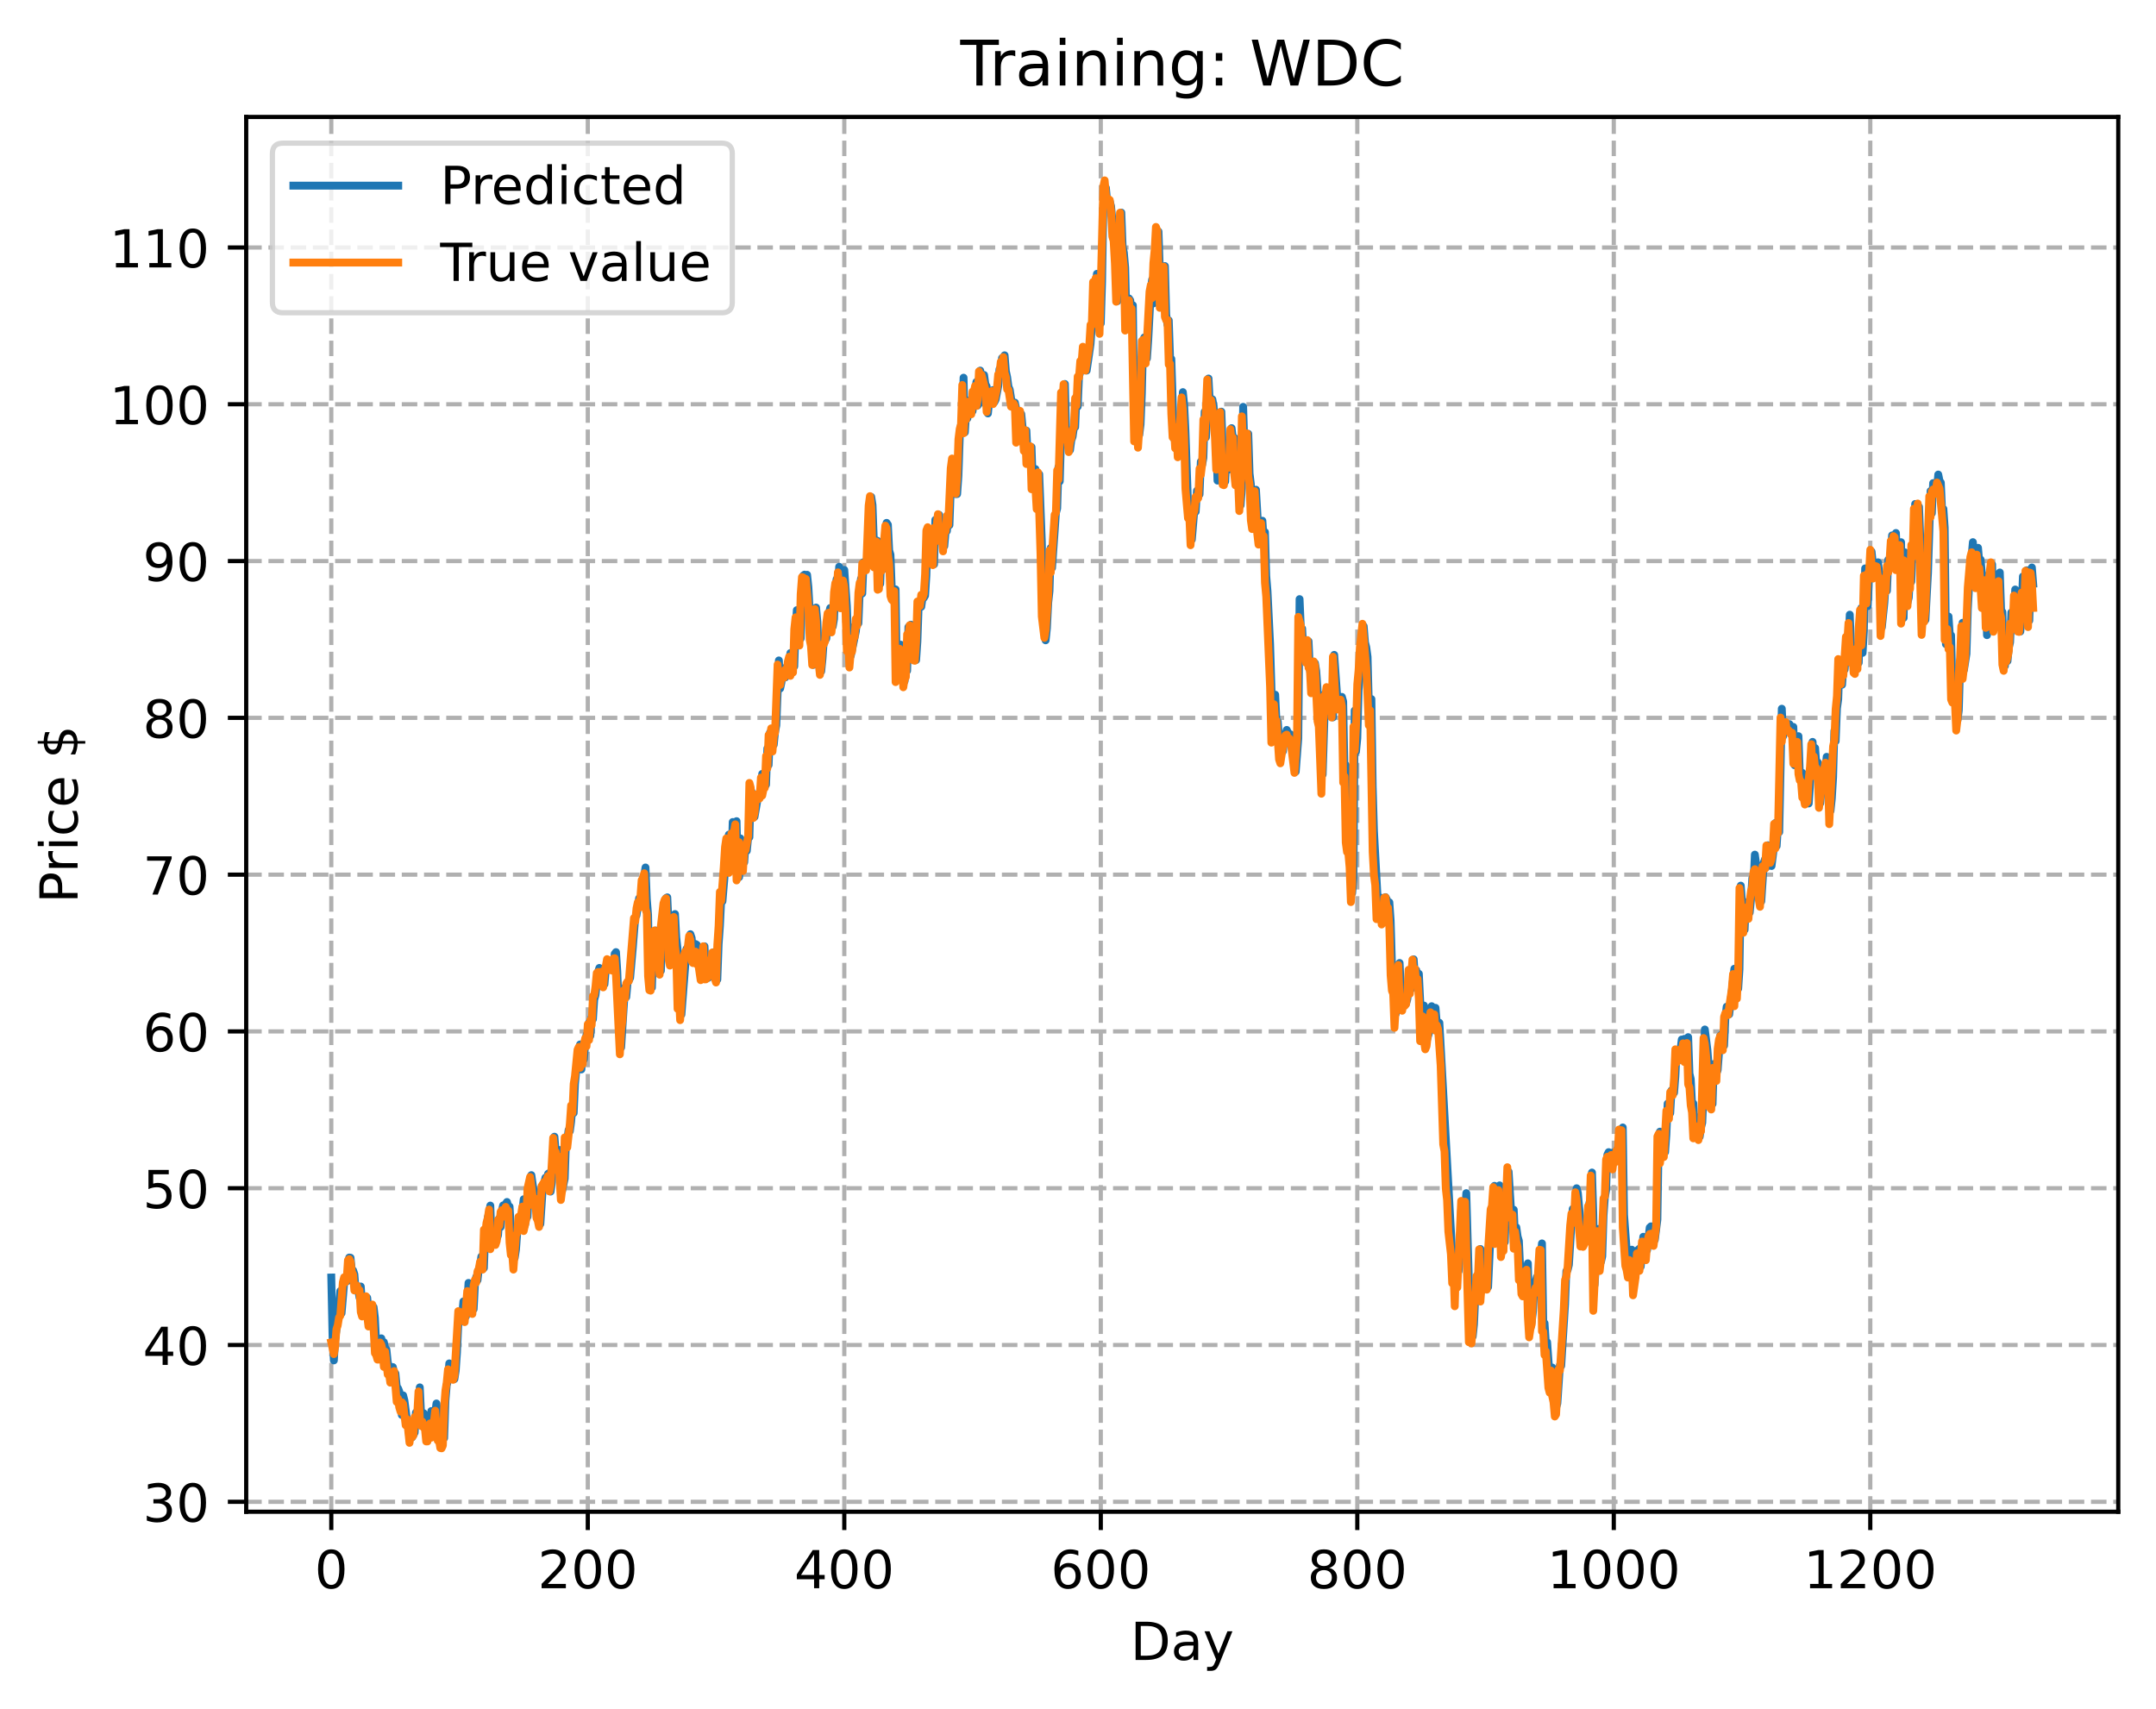 <?xml version="1.0" encoding="utf-8" standalone="no"?>
<!DOCTYPE svg PUBLIC "-//W3C//DTD SVG 1.1//EN"
  "http://www.w3.org/Graphics/SVG/1.1/DTD/svg11.dtd">
<!-- Created with matplotlib (https://matplotlib.org/) -->
<svg height="325.986pt" version="1.1" viewBox="0 0 411.286 325.986" width="411.286pt" xmlns="http://www.w3.org/2000/svg" xmlns:xlink="http://www.w3.org/1999/xlink">
 <defs>
  <style type="text/css">
*{stroke-linecap:butt;stroke-linejoin:round;}
  </style>
 </defs>
 <g id="figure_1">
  <g id="patch_1">
   <path d="M 0 325.986 
L 411.286 325.986 
L 411.286 0 
L 0 0 
z
" style="fill:#ffffff;"/>
  </g>
  <g id="axes_1">
   <g id="patch_2">
    <path d="M 46.966 288.43 
L 404.086 288.43 
L 404.086 22.318 
L 46.966 22.318 
z
" style="fill:#ffffff;"/>
   </g>
   <g id="matplotlib.axis_1">
    <g id="xtick_1">
     <g id="line2d_1">
      <path clip-path="url(#p970628f9ee)" d="M 63.198 288.43 
L 63.198 22.318 
" style="fill:none;stroke:#b0b0b0;stroke-dasharray:2.96,1.28;stroke-dashoffset:0;stroke-width:0.8;"/>
     </g>
     <g id="line2d_2">
      <defs>
       <path d="M 0 0 
L 0 3.5 
" id="m08fa412a9d" style="stroke:#000000;stroke-width:0.8;"/>
      </defs>
      <g>
       <use style="stroke:#000000;stroke-width:0.8;" x="63.198" xlink:href="#m08fa412a9d" y="288.43"/>
      </g>
     </g>
     <g id="text_1">
      <!-- 0 -->
      <defs>
       <path d="M 31.781 66.406 
Q 24.172 66.406 20.328 58.906 
Q 16.5 51.422 16.5 36.375 
Q 16.5 21.391 20.328 13.891 
Q 24.172 6.391 31.781 6.391 
Q 39.453 6.391 43.281 13.891 
Q 47.125 21.391 47.125 36.375 
Q 47.125 51.422 43.281 58.906 
Q 39.453 66.406 31.781 66.406 
z
M 31.781 74.219 
Q 44.047 74.219 50.516 64.516 
Q 56.984 54.828 56.984 36.375 
Q 56.984 17.969 50.516 8.266 
Q 44.047 -1.422 31.781 -1.422 
Q 19.531 -1.422 13.062 8.266 
Q 6.594 17.969 6.594 36.375 
Q 6.594 54.828 13.062 64.516 
Q 19.531 74.219 31.781 74.219 
z
" id="DejaVuSans-48"/>
      </defs>
      <g transform="translate(60.017 303.029)scale(0.1 -0.1)">
       <use xlink:href="#DejaVuSans-48"/>
      </g>
     </g>
    </g>
    <g id="xtick_2">
     <g id="line2d_3">
      <path clip-path="url(#p970628f9ee)" d="M 112.129 288.43 
L 112.129 22.318 
" style="fill:none;stroke:#b0b0b0;stroke-dasharray:2.96,1.28;stroke-dashoffset:0;stroke-width:0.8;"/>
     </g>
     <g id="line2d_4">
      <g>
       <use style="stroke:#000000;stroke-width:0.8;" x="112.129" xlink:href="#m08fa412a9d" y="288.43"/>
      </g>
     </g>
     <g id="text_2">
      <!-- 200 -->
      <defs>
       <path d="M 19.188 8.297 
L 53.609 8.297 
L 53.609 0 
L 7.328 0 
L 7.328 8.297 
Q 12.938 14.109 22.625 23.891 
Q 32.328 33.688 34.812 36.531 
Q 39.547 41.844 41.422 45.531 
Q 43.312 49.219 43.312 52.781 
Q 43.312 58.594 39.234 62.25 
Q 35.156 65.922 28.609 65.922 
Q 23.969 65.922 18.812 64.312 
Q 13.672 62.703 7.812 59.422 
L 7.812 69.391 
Q 13.766 71.781 18.938 73 
Q 24.125 74.219 28.422 74.219 
Q 39.75 74.219 46.484 68.547 
Q 53.219 62.891 53.219 53.422 
Q 53.219 48.922 51.531 44.891 
Q 49.859 40.875 45.406 35.406 
Q 44.188 33.984 37.641 27.219 
Q 31.109 20.453 19.188 8.297 
z
" id="DejaVuSans-50"/>
      </defs>
      <g transform="translate(102.585 303.029)scale(0.1 -0.1)">
       <use xlink:href="#DejaVuSans-50"/>
       <use x="63.623" xlink:href="#DejaVuSans-48"/>
       <use x="127.246" xlink:href="#DejaVuSans-48"/>
      </g>
     </g>
    </g>
    <g id="xtick_3">
     <g id="line2d_5">
      <path clip-path="url(#p970628f9ee)" d="M 161.06 288.43 
L 161.06 22.318 
" style="fill:none;stroke:#b0b0b0;stroke-dasharray:2.96,1.28;stroke-dashoffset:0;stroke-width:0.8;"/>
     </g>
     <g id="line2d_6">
      <g>
       <use style="stroke:#000000;stroke-width:0.8;" x="161.06" xlink:href="#m08fa412a9d" y="288.43"/>
      </g>
     </g>
     <g id="text_3">
      <!-- 400 -->
      <defs>
       <path d="M 37.797 64.312 
L 12.891 25.391 
L 37.797 25.391 
z
M 35.203 72.906 
L 47.609 72.906 
L 47.609 25.391 
L 58.016 25.391 
L 58.016 17.188 
L 47.609 17.188 
L 47.609 0 
L 37.797 0 
L 37.797 17.188 
L 4.891 17.188 
L 4.891 26.703 
z
" id="DejaVuSans-52"/>
      </defs>
      <g transform="translate(151.516 303.029)scale(0.1 -0.1)">
       <use xlink:href="#DejaVuSans-52"/>
       <use x="63.623" xlink:href="#DejaVuSans-48"/>
       <use x="127.246" xlink:href="#DejaVuSans-48"/>
      </g>
     </g>
    </g>
    <g id="xtick_4">
     <g id="line2d_7">
      <path clip-path="url(#p970628f9ee)" d="M 209.99 288.43 
L 209.99 22.318 
" style="fill:none;stroke:#b0b0b0;stroke-dasharray:2.96,1.28;stroke-dashoffset:0;stroke-width:0.8;"/>
     </g>
     <g id="line2d_8">
      <g>
       <use style="stroke:#000000;stroke-width:0.8;" x="209.99" xlink:href="#m08fa412a9d" y="288.43"/>
      </g>
     </g>
     <g id="text_4">
      <!-- 600 -->
      <defs>
       <path d="M 33.016 40.375 
Q 26.375 40.375 22.484 35.828 
Q 18.609 31.297 18.609 23.391 
Q 18.609 15.531 22.484 10.953 
Q 26.375 6.391 33.016 6.391 
Q 39.656 6.391 43.531 10.953 
Q 47.406 15.531 47.406 23.391 
Q 47.406 31.297 43.531 35.828 
Q 39.656 40.375 33.016 40.375 
z
M 52.594 71.297 
L 52.594 62.312 
Q 48.875 64.062 45.094 64.984 
Q 41.312 65.922 37.594 65.922 
Q 27.828 65.922 22.672 59.328 
Q 17.531 52.734 16.797 39.406 
Q 19.672 43.656 24.016 45.922 
Q 28.375 48.188 33.594 48.188 
Q 44.578 48.188 50.953 41.516 
Q 57.328 34.859 57.328 23.391 
Q 57.328 12.156 50.688 5.359 
Q 44.047 -1.422 33.016 -1.422 
Q 20.359 -1.422 13.672 8.266 
Q 6.984 17.969 6.984 36.375 
Q 6.984 53.656 15.188 63.938 
Q 23.391 74.219 37.203 74.219 
Q 40.922 74.219 44.703 73.484 
Q 48.484 72.75 52.594 71.297 
z
" id="DejaVuSans-54"/>
      </defs>
      <g transform="translate(200.446 303.029)scale(0.1 -0.1)">
       <use xlink:href="#DejaVuSans-54"/>
       <use x="63.623" xlink:href="#DejaVuSans-48"/>
       <use x="127.246" xlink:href="#DejaVuSans-48"/>
      </g>
     </g>
    </g>
    <g id="xtick_5">
     <g id="line2d_9">
      <path clip-path="url(#p970628f9ee)" d="M 258.921 288.43 
L 258.921 22.318 
" style="fill:none;stroke:#b0b0b0;stroke-dasharray:2.96,1.28;stroke-dashoffset:0;stroke-width:0.8;"/>
     </g>
     <g id="line2d_10">
      <g>
       <use style="stroke:#000000;stroke-width:0.8;" x="258.921" xlink:href="#m08fa412a9d" y="288.43"/>
      </g>
     </g>
     <g id="text_5">
      <!-- 800 -->
      <defs>
       <path d="M 31.781 34.625 
Q 24.75 34.625 20.719 30.859 
Q 16.703 27.094 16.703 20.516 
Q 16.703 13.922 20.719 10.156 
Q 24.75 6.391 31.781 6.391 
Q 38.812 6.391 42.859 10.172 
Q 46.922 13.969 46.922 20.516 
Q 46.922 27.094 42.891 30.859 
Q 38.875 34.625 31.781 34.625 
z
M 21.922 38.812 
Q 15.578 40.375 12.031 44.719 
Q 8.5 49.078 8.5 55.328 
Q 8.5 64.062 14.719 69.141 
Q 20.953 74.219 31.781 74.219 
Q 42.672 74.219 48.875 69.141 
Q 55.078 64.062 55.078 55.328 
Q 55.078 49.078 51.531 44.719 
Q 48 40.375 41.703 38.812 
Q 48.828 37.156 52.797 32.312 
Q 56.781 27.484 56.781 20.516 
Q 56.781 9.906 50.312 4.234 
Q 43.844 -1.422 31.781 -1.422 
Q 19.734 -1.422 13.25 4.234 
Q 6.781 9.906 6.781 20.516 
Q 6.781 27.484 10.781 32.312 
Q 14.797 37.156 21.922 38.812 
z
M 18.312 54.391 
Q 18.312 48.734 21.844 45.562 
Q 25.391 42.391 31.781 42.391 
Q 38.141 42.391 41.719 45.562 
Q 45.312 48.734 45.312 54.391 
Q 45.312 60.062 41.719 63.234 
Q 38.141 66.406 31.781 66.406 
Q 25.391 66.406 21.844 63.234 
Q 18.312 60.062 18.312 54.391 
z
" id="DejaVuSans-56"/>
      </defs>
      <g transform="translate(249.377 303.029)scale(0.1 -0.1)">
       <use xlink:href="#DejaVuSans-56"/>
       <use x="63.623" xlink:href="#DejaVuSans-48"/>
       <use x="127.246" xlink:href="#DejaVuSans-48"/>
      </g>
     </g>
    </g>
    <g id="xtick_6">
     <g id="line2d_11">
      <path clip-path="url(#p970628f9ee)" d="M 307.851 288.43 
L 307.851 22.318 
" style="fill:none;stroke:#b0b0b0;stroke-dasharray:2.96,1.28;stroke-dashoffset:0;stroke-width:0.8;"/>
     </g>
     <g id="line2d_12">
      <g>
       <use style="stroke:#000000;stroke-width:0.8;" x="307.851" xlink:href="#m08fa412a9d" y="288.43"/>
      </g>
     </g>
     <g id="text_6">
      <!-- 1000 -->
      <defs>
       <path d="M 12.406 8.297 
L 28.516 8.297 
L 28.516 63.922 
L 10.984 60.406 
L 10.984 69.391 
L 28.422 72.906 
L 38.281 72.906 
L 38.281 8.297 
L 54.391 8.297 
L 54.391 0 
L 12.406 0 
z
" id="DejaVuSans-49"/>
      </defs>
      <g transform="translate(295.126 303.029)scale(0.1 -0.1)">
       <use xlink:href="#DejaVuSans-49"/>
       <use x="63.623" xlink:href="#DejaVuSans-48"/>
       <use x="127.246" xlink:href="#DejaVuSans-48"/>
       <use x="190.869" xlink:href="#DejaVuSans-48"/>
      </g>
     </g>
    </g>
    <g id="xtick_7">
     <g id="line2d_13">
      <path clip-path="url(#p970628f9ee)" d="M 356.782 288.43 
L 356.782 22.318 
" style="fill:none;stroke:#b0b0b0;stroke-dasharray:2.96,1.28;stroke-dashoffset:0;stroke-width:0.8;"/>
     </g>
     <g id="line2d_14">
      <g>
       <use style="stroke:#000000;stroke-width:0.8;" x="356.782" xlink:href="#m08fa412a9d" y="288.43"/>
      </g>
     </g>
     <g id="text_7">
      <!-- 1200 -->
      <g transform="translate(344.057 303.029)scale(0.1 -0.1)">
       <use xlink:href="#DejaVuSans-49"/>
       <use x="63.623" xlink:href="#DejaVuSans-50"/>
       <use x="127.246" xlink:href="#DejaVuSans-48"/>
       <use x="190.869" xlink:href="#DejaVuSans-48"/>
      </g>
     </g>
    </g>
    <g id="text_8">
     <!-- Day -->
     <defs>
      <path d="M 19.672 64.797 
L 19.672 8.109 
L 31.594 8.109 
Q 46.688 8.109 53.688 14.938 
Q 60.688 21.781 60.688 36.531 
Q 60.688 51.172 53.688 57.984 
Q 46.688 64.797 31.594 64.797 
z
M 9.812 72.906 
L 30.078 72.906 
Q 51.266 72.906 61.172 64.094 
Q 71.094 55.281 71.094 36.531 
Q 71.094 17.672 61.125 8.828 
Q 51.172 0 30.078 0 
L 9.812 0 
z
" id="DejaVuSans-68"/>
      <path d="M 34.281 27.484 
Q 23.391 27.484 19.188 25 
Q 14.984 22.516 14.984 16.5 
Q 14.984 11.719 18.141 8.906 
Q 21.297 6.109 26.703 6.109 
Q 34.188 6.109 38.703 11.406 
Q 43.219 16.703 43.219 25.484 
L 43.219 27.484 
z
M 52.203 31.203 
L 52.203 0 
L 43.219 0 
L 43.219 8.297 
Q 40.141 3.328 35.547 0.953 
Q 30.953 -1.422 24.312 -1.422 
Q 15.922 -1.422 10.953 3.297 
Q 6 8.016 6 15.922 
Q 6 25.141 12.172 29.828 
Q 18.359 34.516 30.609 34.516 
L 43.219 34.516 
L 43.219 35.406 
Q 43.219 41.609 39.141 45 
Q 35.062 48.391 27.688 48.391 
Q 23 48.391 18.547 47.266 
Q 14.109 46.141 10.016 43.891 
L 10.016 52.203 
Q 14.938 54.109 19.578 55.047 
Q 24.219 56 28.609 56 
Q 40.484 56 46.344 49.844 
Q 52.203 43.703 52.203 31.203 
z
" id="DejaVuSans-97"/>
      <path d="M 32.172 -5.078 
Q 28.375 -14.844 24.75 -17.812 
Q 21.141 -20.797 15.094 -20.797 
L 7.906 -20.797 
L 7.906 -13.281 
L 13.188 -13.281 
Q 16.891 -13.281 18.938 -11.516 
Q 21 -9.766 23.484 -3.219 
L 25.094 0.875 
L 2.984 54.688 
L 12.5 54.688 
L 29.594 11.922 
L 46.688 54.688 
L 56.203 54.688 
z
" id="DejaVuSans-121"/>
     </defs>
     <g transform="translate(215.652 316.707)scale(0.1 -0.1)">
      <use xlink:href="#DejaVuSans-68"/>
      <use x="77.002" xlink:href="#DejaVuSans-97"/>
      <use x="138.281" xlink:href="#DejaVuSans-121"/>
     </g>
    </g>
   </g>
   <g id="matplotlib.axis_2">
    <g id="ytick_1">
     <g id="line2d_15">
      <path clip-path="url(#p970628f9ee)" d="M 46.966 286.535 
L 404.086 286.535 
" style="fill:none;stroke:#b0b0b0;stroke-dasharray:2.96,1.28;stroke-dashoffset:0;stroke-width:0.8;"/>
     </g>
     <g id="line2d_16">
      <defs>
       <path d="M 0 0 
L -3.5 0 
" id="me595c2379a" style="stroke:#000000;stroke-width:0.8;"/>
      </defs>
      <g>
       <use style="stroke:#000000;stroke-width:0.8;" x="46.966" xlink:href="#me595c2379a" y="286.535"/>
      </g>
     </g>
     <g id="text_9">
      <!-- 30 -->
      <defs>
       <path d="M 40.578 39.312 
Q 47.656 37.797 51.625 33 
Q 55.609 28.219 55.609 21.188 
Q 55.609 10.406 48.188 4.484 
Q 40.766 -1.422 27.094 -1.422 
Q 22.516 -1.422 17.656 -0.516 
Q 12.797 0.391 7.625 2.203 
L 7.625 11.719 
Q 11.719 9.328 16.594 8.109 
Q 21.484 6.891 26.812 6.891 
Q 36.078 6.891 40.938 10.547 
Q 45.797 14.203 45.797 21.188 
Q 45.797 27.641 41.281 31.266 
Q 36.766 34.906 28.719 34.906 
L 20.219 34.906 
L 20.219 43.016 
L 29.109 43.016 
Q 36.375 43.016 40.234 45.922 
Q 44.094 48.828 44.094 54.297 
Q 44.094 59.906 40.109 62.906 
Q 36.141 65.922 28.719 65.922 
Q 24.656 65.922 20.016 65.031 
Q 15.375 64.156 9.812 62.312 
L 9.812 71.094 
Q 15.438 72.656 20.344 73.438 
Q 25.25 74.219 29.594 74.219 
Q 40.828 74.219 47.359 69.109 
Q 53.906 64.016 53.906 55.328 
Q 53.906 49.266 50.438 45.094 
Q 46.969 40.922 40.578 39.312 
z
" id="DejaVuSans-51"/>
      </defs>
      <g transform="translate(27.241 290.334)scale(0.1 -0.1)">
       <use xlink:href="#DejaVuSans-51"/>
       <use x="63.623" xlink:href="#DejaVuSans-48"/>
      </g>
     </g>
    </g>
    <g id="ytick_2">
     <g id="line2d_17">
      <path clip-path="url(#p970628f9ee)" d="M 46.966 256.62 
L 404.086 256.62 
" style="fill:none;stroke:#b0b0b0;stroke-dasharray:2.96,1.28;stroke-dashoffset:0;stroke-width:0.8;"/>
     </g>
     <g id="line2d_18">
      <g>
       <use style="stroke:#000000;stroke-width:0.8;" x="46.966" xlink:href="#me595c2379a" y="256.62"/>
      </g>
     </g>
     <g id="text_10">
      <!-- 40 -->
      <g transform="translate(27.241 260.42)scale(0.1 -0.1)">
       <use xlink:href="#DejaVuSans-52"/>
       <use x="63.623" xlink:href="#DejaVuSans-48"/>
      </g>
     </g>
    </g>
    <g id="ytick_3">
     <g id="line2d_19">
      <path clip-path="url(#p970628f9ee)" d="M 46.966 226.706 
L 404.086 226.706 
" style="fill:none;stroke:#b0b0b0;stroke-dasharray:2.96,1.28;stroke-dashoffset:0;stroke-width:0.8;"/>
     </g>
     <g id="line2d_20">
      <g>
       <use style="stroke:#000000;stroke-width:0.8;" x="46.966" xlink:href="#me595c2379a" y="226.706"/>
      </g>
     </g>
     <g id="text_11">
      <!-- 50 -->
      <defs>
       <path d="M 10.797 72.906 
L 49.516 72.906 
L 49.516 64.594 
L 19.828 64.594 
L 19.828 46.734 
Q 21.969 47.469 24.109 47.828 
Q 26.266 48.188 28.422 48.188 
Q 40.625 48.188 47.75 41.5 
Q 54.891 34.812 54.891 23.391 
Q 54.891 11.625 47.562 5.094 
Q 40.234 -1.422 26.906 -1.422 
Q 22.312 -1.422 17.547 -0.641 
Q 12.797 0.141 7.719 1.703 
L 7.719 11.625 
Q 12.109 9.234 16.797 8.062 
Q 21.484 6.891 26.703 6.891 
Q 35.156 6.891 40.078 11.328 
Q 45.016 15.766 45.016 23.391 
Q 45.016 31 40.078 35.438 
Q 35.156 39.891 26.703 39.891 
Q 22.75 39.891 18.812 39.016 
Q 14.891 38.141 10.797 36.281 
z
" id="DejaVuSans-53"/>
      </defs>
      <g transform="translate(27.241 230.505)scale(0.1 -0.1)">
       <use xlink:href="#DejaVuSans-53"/>
       <use x="63.623" xlink:href="#DejaVuSans-48"/>
      </g>
     </g>
    </g>
    <g id="ytick_4">
     <g id="line2d_21">
      <path clip-path="url(#p970628f9ee)" d="M 46.966 196.791 
L 404.086 196.791 
" style="fill:none;stroke:#b0b0b0;stroke-dasharray:2.96,1.28;stroke-dashoffset:0;stroke-width:0.8;"/>
     </g>
     <g id="line2d_22">
      <g>
       <use style="stroke:#000000;stroke-width:0.8;" x="46.966" xlink:href="#me595c2379a" y="196.791"/>
      </g>
     </g>
     <g id="text_12">
      <!-- 60 -->
      <g transform="translate(27.241 200.59)scale(0.1 -0.1)">
       <use xlink:href="#DejaVuSans-54"/>
       <use x="63.623" xlink:href="#DejaVuSans-48"/>
      </g>
     </g>
    </g>
    <g id="ytick_5">
     <g id="line2d_23">
      <path clip-path="url(#p970628f9ee)" d="M 46.966 166.876 
L 404.086 166.876 
" style="fill:none;stroke:#b0b0b0;stroke-dasharray:2.96,1.28;stroke-dashoffset:0;stroke-width:0.8;"/>
     </g>
     <g id="line2d_24">
      <g>
       <use style="stroke:#000000;stroke-width:0.8;" x="46.966" xlink:href="#me595c2379a" y="166.876"/>
      </g>
     </g>
     <g id="text_13">
      <!-- 70 -->
      <defs>
       <path d="M 8.203 72.906 
L 55.078 72.906 
L 55.078 68.703 
L 28.609 0 
L 18.312 0 
L 43.219 64.594 
L 8.203 64.594 
z
" id="DejaVuSans-55"/>
      </defs>
      <g transform="translate(27.241 170.676)scale(0.1 -0.1)">
       <use xlink:href="#DejaVuSans-55"/>
       <use x="63.623" xlink:href="#DejaVuSans-48"/>
      </g>
     </g>
    </g>
    <g id="ytick_6">
     <g id="line2d_25">
      <path clip-path="url(#p970628f9ee)" d="M 46.966 136.962 
L 404.086 136.962 
" style="fill:none;stroke:#b0b0b0;stroke-dasharray:2.96,1.28;stroke-dashoffset:0;stroke-width:0.8;"/>
     </g>
     <g id="line2d_26">
      <g>
       <use style="stroke:#000000;stroke-width:0.8;" x="46.966" xlink:href="#me595c2379a" y="136.962"/>
      </g>
     </g>
     <g id="text_14">
      <!-- 80 -->
      <g transform="translate(27.241 140.761)scale(0.1 -0.1)">
       <use xlink:href="#DejaVuSans-56"/>
       <use x="63.623" xlink:href="#DejaVuSans-48"/>
      </g>
     </g>
    </g>
    <g id="ytick_7">
     <g id="line2d_27">
      <path clip-path="url(#p970628f9ee)" d="M 46.966 107.047 
L 404.086 107.047 
" style="fill:none;stroke:#b0b0b0;stroke-dasharray:2.96,1.28;stroke-dashoffset:0;stroke-width:0.8;"/>
     </g>
     <g id="line2d_28">
      <g>
       <use style="stroke:#000000;stroke-width:0.8;" x="46.966" xlink:href="#me595c2379a" y="107.047"/>
      </g>
     </g>
     <g id="text_15">
      <!-- 90 -->
      <defs>
       <path d="M 10.984 1.516 
L 10.984 10.5 
Q 14.703 8.734 18.5 7.812 
Q 22.312 6.891 25.984 6.891 
Q 35.75 6.891 40.891 13.453 
Q 46.047 20.016 46.781 33.406 
Q 43.953 29.203 39.594 26.953 
Q 35.25 24.703 29.984 24.703 
Q 19.047 24.703 12.672 31.312 
Q 6.297 37.938 6.297 49.422 
Q 6.297 60.641 12.938 67.422 
Q 19.578 74.219 30.609 74.219 
Q 43.266 74.219 49.922 64.516 
Q 56.594 54.828 56.594 36.375 
Q 56.594 19.141 48.406 8.859 
Q 40.234 -1.422 26.422 -1.422 
Q 22.703 -1.422 18.891 -0.688 
Q 15.094 0.047 10.984 1.516 
z
M 30.609 32.422 
Q 37.25 32.422 41.125 36.953 
Q 45.016 41.5 45.016 49.422 
Q 45.016 57.281 41.125 61.844 
Q 37.25 66.406 30.609 66.406 
Q 23.969 66.406 20.094 61.844 
Q 16.219 57.281 16.219 49.422 
Q 16.219 41.5 20.094 36.953 
Q 23.969 32.422 30.609 32.422 
z
" id="DejaVuSans-57"/>
      </defs>
      <g transform="translate(27.241 110.846)scale(0.1 -0.1)">
       <use xlink:href="#DejaVuSans-57"/>
       <use x="63.623" xlink:href="#DejaVuSans-48"/>
      </g>
     </g>
    </g>
    <g id="ytick_8">
     <g id="line2d_29">
      <path clip-path="url(#p970628f9ee)" d="M 46.966 77.132 
L 404.086 77.132 
" style="fill:none;stroke:#b0b0b0;stroke-dasharray:2.96,1.28;stroke-dashoffset:0;stroke-width:0.8;"/>
     </g>
     <g id="line2d_30">
      <g>
       <use style="stroke:#000000;stroke-width:0.8;" x="46.966" xlink:href="#me595c2379a" y="77.132"/>
      </g>
     </g>
     <g id="text_16">
      <!-- 100 -->
      <g transform="translate(20.878 80.932)scale(0.1 -0.1)">
       <use xlink:href="#DejaVuSans-49"/>
       <use x="63.623" xlink:href="#DejaVuSans-48"/>
       <use x="127.246" xlink:href="#DejaVuSans-48"/>
      </g>
     </g>
    </g>
    <g id="ytick_9">
     <g id="line2d_31">
      <path clip-path="url(#p970628f9ee)" d="M 46.966 47.218 
L 404.086 47.218 
" style="fill:none;stroke:#b0b0b0;stroke-dasharray:2.96,1.28;stroke-dashoffset:0;stroke-width:0.8;"/>
     </g>
     <g id="line2d_32">
      <g>
       <use style="stroke:#000000;stroke-width:0.8;" x="46.966" xlink:href="#me595c2379a" y="47.218"/>
      </g>
     </g>
     <g id="text_17">
      <!-- 110 -->
      <g transform="translate(20.878 51.017)scale(0.1 -0.1)">
       <use xlink:href="#DejaVuSans-49"/>
       <use x="63.623" xlink:href="#DejaVuSans-49"/>
       <use x="127.246" xlink:href="#DejaVuSans-48"/>
      </g>
     </g>
    </g>
    <g id="text_18">
     <!-- Price $ -->
     <defs>
      <path d="M 19.672 64.797 
L 19.672 37.406 
L 32.078 37.406 
Q 38.969 37.406 42.719 40.969 
Q 46.484 44.531 46.484 51.125 
Q 46.484 57.672 42.719 61.234 
Q 38.969 64.797 32.078 64.797 
z
M 9.812 72.906 
L 32.078 72.906 
Q 44.344 72.906 50.609 67.359 
Q 56.891 61.812 56.891 51.125 
Q 56.891 40.328 50.609 34.812 
Q 44.344 29.297 32.078 29.297 
L 19.672 29.297 
L 19.672 0 
L 9.812 0 
z
" id="DejaVuSans-80"/>
      <path d="M 41.109 46.297 
Q 39.594 47.172 37.812 47.578 
Q 36.031 48 33.891 48 
Q 26.266 48 22.188 43.047 
Q 18.109 38.094 18.109 28.812 
L 18.109 0 
L 9.078 0 
L 9.078 54.688 
L 18.109 54.688 
L 18.109 46.188 
Q 20.953 51.172 25.484 53.578 
Q 30.031 56 36.531 56 
Q 37.453 56 38.578 55.875 
Q 39.703 55.766 41.062 55.516 
z
" id="DejaVuSans-114"/>
      <path d="M 9.422 54.688 
L 18.406 54.688 
L 18.406 0 
L 9.422 0 
z
M 9.422 75.984 
L 18.406 75.984 
L 18.406 64.594 
L 9.422 64.594 
z
" id="DejaVuSans-105"/>
      <path d="M 48.781 52.594 
L 48.781 44.188 
Q 44.969 46.297 41.141 47.344 
Q 37.312 48.391 33.406 48.391 
Q 24.656 48.391 19.812 42.844 
Q 14.984 37.312 14.984 27.297 
Q 14.984 17.281 19.812 11.734 
Q 24.656 6.203 33.406 6.203 
Q 37.312 6.203 41.141 7.25 
Q 44.969 8.297 48.781 10.406 
L 48.781 2.094 
Q 45.016 0.344 40.984 -0.531 
Q 36.969 -1.422 32.422 -1.422 
Q 20.062 -1.422 12.781 6.344 
Q 5.516 14.109 5.516 27.297 
Q 5.516 40.672 12.859 48.328 
Q 20.219 56 33.016 56 
Q 37.156 56 41.109 55.141 
Q 45.062 54.297 48.781 52.594 
z
" id="DejaVuSans-99"/>
      <path d="M 56.203 29.594 
L 56.203 25.203 
L 14.891 25.203 
Q 15.484 15.922 20.484 11.062 
Q 25.484 6.203 34.422 6.203 
Q 39.594 6.203 44.453 7.469 
Q 49.312 8.734 54.109 11.281 
L 54.109 2.781 
Q 49.266 0.734 44.188 -0.344 
Q 39.109 -1.422 33.891 -1.422 
Q 20.797 -1.422 13.156 6.188 
Q 5.516 13.812 5.516 26.812 
Q 5.516 40.234 12.766 48.109 
Q 20.016 56 32.328 56 
Q 43.359 56 49.781 48.891 
Q 56.203 41.797 56.203 29.594 
z
M 47.219 32.234 
Q 47.125 39.594 43.094 43.984 
Q 39.062 48.391 32.422 48.391 
Q 24.906 48.391 20.391 44.141 
Q 15.875 39.891 15.188 32.172 
z
" id="DejaVuSans-101"/>
      <path id="DejaVuSans-32"/>
      <path d="M 33.797 -14.703 
L 28.906 -14.703 
L 28.859 0 
Q 23.734 0.094 18.609 1.188 
Q 13.484 2.297 8.297 4.5 
L 8.297 13.281 
Q 13.281 10.156 18.375 8.562 
Q 23.484 6.984 28.906 6.938 
L 28.906 29.203 
Q 18.109 30.953 13.203 35.156 
Q 8.297 39.359 8.297 46.688 
Q 8.297 54.641 13.625 59.219 
Q 18.953 63.812 28.906 64.5 
L 28.906 75.984 
L 33.797 75.984 
L 33.797 64.656 
Q 38.328 64.453 42.578 63.688 
Q 46.828 62.938 50.875 61.625 
L 50.875 53.078 
Q 46.828 55.125 42.547 56.25 
Q 38.281 57.375 33.797 57.562 
L 33.797 36.719 
Q 44.875 35.016 50.094 30.609 
Q 55.328 26.219 55.328 18.609 
Q 55.328 10.359 49.781 5.594 
Q 44.234 0.828 33.797 0.094 
z
M 28.906 37.594 
L 28.906 57.625 
Q 23.25 56.984 20.266 54.391 
Q 17.281 51.812 17.281 47.516 
Q 17.281 43.312 20.031 40.969 
Q 22.797 38.625 28.906 37.594 
z
M 33.797 28.219 
L 33.797 7.078 
Q 39.984 7.906 43.141 10.594 
Q 46.297 13.281 46.297 17.672 
Q 46.297 21.969 43.281 24.5 
Q 40.281 27.047 33.797 28.219 
z
" id="DejaVuSans-36"/>
     </defs>
     <g transform="translate(14.798 172.342)rotate(-90)scale(0.1 -0.1)">
      <use xlink:href="#DejaVuSans-80"/>
      <use x="58.553" xlink:href="#DejaVuSans-114"/>
      <use x="99.666" xlink:href="#DejaVuSans-105"/>
      <use x="127.449" xlink:href="#DejaVuSans-99"/>
      <use x="182.43" xlink:href="#DejaVuSans-101"/>
      <use x="243.953" xlink:href="#DejaVuSans-32"/>
      <use x="275.74" xlink:href="#DejaVuSans-36"/>
     </g>
    </g>
   </g>
   <g id="line2d_33">
    <path clip-path="url(#p970628f9ee)" d="M 63.198 243.747 
L 63.443 255.072 
L 63.688 259.559 
L 63.932 255.528 
L 64.422 251.885 
L 64.911 246.337 
L 65.156 250.553 
L 65.645 244.839 
L 65.89 243.971 
L 66.134 244.464 
L 66.379 244.35 
L 66.623 239.929 
L 66.868 239.969 
L 67.113 242.409 
L 67.357 242.382 
L 67.602 243.131 
L 67.847 246.228 
L 68.091 245.31 
L 68.336 246.152 
L 68.581 247.575 
L 68.825 245.458 
L 69.07 249.166 
L 69.315 250.011 
L 69.559 248.769 
L 69.804 249.365 
L 70.049 247.596 
L 70.538 252.375 
L 70.783 249.676 
L 71.027 250.942 
L 71.272 249.399 
L 71.517 251.456 
L 71.761 256.348 
L 72.006 257.767 
L 72.251 258.448 
L 72.495 258.255 
L 72.74 255.347 
L 72.984 256.55 
L 73.229 256.077 
L 73.474 257.274 
L 73.718 257.474 
L 73.963 259.846 
L 74.208 260.893 
L 74.452 260.817 
L 74.697 261.562 
L 74.942 260.83 
L 75.186 262.032 
L 75.431 262.049 
L 75.676 264.515 
L 75.92 264.871 
L 76.165 265.457 
L 76.654 269.972 
L 76.899 266.227 
L 77.144 267.174 
L 77.633 270.909 
L 77.878 271.032 
L 78.122 274.733 
L 78.367 272.848 
L 78.611 274.234 
L 79.101 273.33 
L 79.345 269.506 
L 79.59 269.824 
L 79.835 268.992 
L 80.079 264.7 
L 80.324 269.94 
L 80.569 271.585 
L 80.813 269.623 
L 81.058 271.977 
L 81.303 272.418 
L 81.792 273.931 
L 82.281 269.215 
L 82.526 272.325 
L 82.771 271.622 
L 83.26 267.772 
L 83.505 269.99 
L 83.749 273.68 
L 83.994 273.421 
L 84.483 274.442 
L 84.728 274.369 
L 84.972 267.254 
L 85.217 264.293 
L 85.462 263.35 
L 85.706 260.127 
L 85.951 261.823 
L 86.196 262.511 
L 86.44 262.735 
L 86.685 263.122 
L 86.93 261.548 
L 87.174 258.05 
L 87.419 252.797 
L 87.664 250.508 
L 87.908 251.216 
L 88.153 251.04 
L 88.398 248.308 
L 88.887 251.152 
L 89.132 248.795 
L 89.376 244.772 
L 89.866 247.305 
L 90.11 247.078 
L 90.355 249.785 
L 90.599 245.071 
L 90.844 243.63 
L 91.089 244.257 
L 91.333 242.169 
L 91.578 241.49 
L 91.823 239.753 
L 92.067 240.069 
L 92.312 241.925 
L 92.557 235.216 
L 92.801 235.241 
L 93.046 232.334 
L 93.291 231.479 
L 93.535 230.019 
L 93.78 237.461 
L 94.025 235.097 
L 94.269 234.536 
L 94.514 234.993 
L 94.759 236.346 
L 95.003 235.692 
L 95.248 232.465 
L 95.493 234.12 
L 95.737 230.923 
L 95.982 229.978 
L 96.227 231.137 
L 96.471 229.675 
L 96.716 229.33 
L 96.96 230.209 
L 97.205 230.209 
L 97.694 238.357 
L 97.939 237.273 
L 98.184 240.004 
L 98.428 238.45 
L 98.673 235.071 
L 98.918 234.372 
L 99.162 232.784 
L 99.407 233.363 
L 99.896 228.814 
L 100.141 233.731 
L 100.386 232.242 
L 100.63 232.143 
L 100.875 227.29 
L 101.12 224.956 
L 101.364 224.209 
L 101.854 227.614 
L 102.098 228.903 
L 102.343 227.472 
L 102.587 231.009 
L 103.077 233.529 
L 103.566 226.129 
L 103.811 225.675 
L 104.055 224.695 
L 104.3 226.022 
L 104.545 223.962 
L 104.789 223.794 
L 105.034 227.347 
L 105.279 225.541 
L 105.768 216.874 
L 106.013 219.915 
L 106.257 219.982 
L 106.502 221.47 
L 106.747 219.417 
L 107.236 227.168 
L 107.725 224.885 
L 107.97 217.735 
L 108.215 217.514 
L 108.459 215.624 
L 108.704 215.822 
L 108.948 214.018 
L 109.193 211.014 
L 109.438 212.352 
L 109.682 206.776 
L 110.172 201.958 
L 110.661 199.274 
L 110.906 204.039 
L 111.15 200.676 
L 111.395 202.107 
L 111.64 198.965 
L 111.884 197.414 
L 112.129 198.427 
L 112.374 195.106 
L 112.618 197.624 
L 112.863 194.067 
L 113.108 194.463 
L 113.352 190.718 
L 113.597 189.87 
L 114.086 185.501 
L 114.331 184.676 
L 114.575 186.15 
L 114.82 185.75 
L 115.309 187.791 
L 115.554 184.947 
L 116.043 183.248 
L 116.288 183.474 
L 116.533 184.164 
L 116.777 183.236 
L 117.022 184.48 
L 117.267 181.978 
L 117.511 181.658 
L 117.756 185.336 
L 118.001 191.732 
L 118.49 199.849 
L 119.224 188.371 
L 119.469 190.236 
L 119.713 187.506 
L 120.203 186.58 
L 120.692 181.084 
L 121.181 175.02 
L 121.426 174.638 
L 121.915 171.392 
L 122.16 172.403 
L 122.404 170.442 
L 122.649 167.561 
L 122.894 167.112 
L 123.138 165.508 
L 123.383 171.496 
L 123.628 174.562 
L 123.872 187.28 
L 124.117 188.317 
L 124.362 188.429 
L 124.606 181.287 
L 124.851 182.771 
L 125.096 177.536 
L 125.34 180.706 
L 125.83 183.254 
L 126.074 185.217 
L 126.319 177.07 
L 126.808 173.119 
L 127.053 171.353 
L 127.297 171.209 
L 127.787 182.024 
L 128.031 183.113 
L 128.276 181.091 
L 128.765 174.392 
L 129.01 178.925 
L 129.255 181.114 
L 129.499 190.164 
L 129.744 187.819 
L 129.989 193.565 
L 130.967 181.019 
L 131.212 182.507 
L 131.701 178.24 
L 131.946 178.97 
L 132.191 182.471 
L 132.435 183.079 
L 132.68 180.115 
L 132.924 180.261 
L 133.169 183.484 
L 133.414 182.886 
L 133.903 186.429 
L 134.148 182.491 
L 134.392 180.544 
L 134.637 185.495 
L 134.882 185.839 
L 135.126 186.566 
L 135.371 184.001 
L 135.616 183.158 
L 135.86 184.178 
L 136.105 181.69 
L 136.839 186.901 
L 137.084 180.149 
L 137.328 176.738 
L 137.573 171.641 
L 137.818 171.965 
L 138.796 160.256 
L 139.041 159.242 
L 139.285 165.332 
L 139.53 164.597 
L 139.775 156.835 
L 140.019 159.339 
L 140.264 157.485 
L 140.509 156.674 
L 140.753 166.544 
L 140.998 167.359 
L 141.243 159.961 
L 141.487 163.281 
L 141.732 161.353 
L 141.977 164.504 
L 142.221 160.82 
L 142.466 162.336 
L 142.711 159.904 
L 142.955 159.745 
L 143.2 150.689 
L 143.445 151.233 
L 143.934 155.851 
L 144.668 151.597 
L 144.912 151.272 
L 145.157 151.78 
L 145.402 147.647 
L 145.646 150.38 
L 146.136 149.71 
L 146.38 142.803 
L 146.625 145.959 
L 146.87 139.797 
L 147.114 140.285 
L 147.359 139.173 
L 147.604 142.095 
L 147.848 139.651 
L 148.093 138.395 
L 148.582 126.004 
L 148.827 131.356 
L 149.072 130.199 
L 149.316 128.113 
L 149.561 128.142 
L 149.806 129.249 
L 150.05 127.206 
L 150.295 127.758 
L 150.784 124.592 
L 151.029 128.255 
L 151.273 126.533 
L 151.518 127.136 
L 151.763 119.825 
L 152.007 116.408 
L 152.252 120.843 
L 152.497 119.404 
L 152.741 121.82 
L 152.986 113.424 
L 153.231 109.824 
L 153.475 109.638 
L 153.72 111.277 
L 153.965 109.669 
L 154.209 112.016 
L 154.699 120.838 
L 154.943 121.776 
L 155.188 126.85 
L 155.433 123.748 
L 155.677 115.92 
L 155.922 118.579 
L 156.166 124.623 
L 156.411 125.273 
L 156.656 128.083 
L 156.9 125.661 
L 157.145 122.13 
L 157.39 122.213 
L 157.634 121.815 
L 157.879 117.729 
L 158.124 117.139 
L 158.368 116.014 
L 158.613 116.04 
L 158.858 119.544 
L 159.102 118.105 
L 159.347 112.188 
L 159.592 110.492 
L 159.836 112.731 
L 160.081 108.13 
L 160.57 115.959 
L 160.815 113.604 
L 161.06 108.74 
L 161.549 115.625 
L 161.794 122.014 
L 162.038 119.574 
L 162.283 125.16 
L 162.772 122.882 
L 163.261 120.486 
L 163.506 118.022 
L 163.751 118.92 
L 163.995 112.935 
L 164.24 110.426 
L 164.485 113.24 
L 164.729 107.275 
L 164.974 107.615 
L 165.219 107.313 
L 165.463 107.56 
L 165.953 96.038 
L 166.197 94.802 
L 166.442 96.359 
L 166.687 103.106 
L 166.931 106.654 
L 167.176 103.096 
L 167.421 103.205 
L 167.665 110.158 
L 167.91 111.387 
L 168.154 104.741 
L 168.399 108.655 
L 169.133 99.757 
L 169.378 100.116 
L 169.622 105.046 
L 169.867 105.831 
L 170.112 112.312 
L 170.356 113.522 
L 170.601 113.524 
L 170.846 112.454 
L 171.09 129.608 
L 171.335 125.439 
L 171.824 122.998 
L 172.069 125.956 
L 172.314 124.275 
L 172.558 129.971 
L 172.803 128.065 
L 173.048 127.977 
L 173.292 119.63 
L 173.537 121.071 
L 173.782 119.187 
L 174.026 120.866 
L 174.271 124.757 
L 174.515 124.698 
L 174.76 125.934 
L 175.005 122.396 
L 175.249 115.341 
L 175.739 115.772 
L 175.983 114.064 
L 176.228 114.073 
L 176.473 113.64 
L 176.717 109.775 
L 176.962 101.926 
L 177.207 101.332 
L 177.451 102.741 
L 177.696 105.094 
L 177.941 105.38 
L 178.185 107.667 
L 178.43 99.185 
L 178.675 102.251 
L 179.164 98.238 
L 179.409 102.786 
L 179.653 102.391 
L 179.898 102.358 
L 180.142 104.19 
L 180.387 101.304 
L 180.632 101.322 
L 180.876 98.715 
L 181.121 100.188 
L 181.366 93.147 
L 181.61 89.497 
L 181.855 87.64 
L 182.344 94.279 
L 182.589 94.257 
L 182.834 90.761 
L 183.078 83.506 
L 183.323 81.109 
L 183.568 80.102 
L 183.812 72.061 
L 184.057 82.487 
L 184.302 78.86 
L 184.546 79.828 
L 184.791 76.432 
L 185.036 77.86 
L 185.525 78.451 
L 185.77 75.298 
L 186.014 75.244 
L 186.259 72.881 
L 186.503 77.358 
L 186.748 76.998 
L 186.993 70.707 
L 187.237 72.222 
L 187.482 71.757 
L 187.727 71.539 
L 187.971 73.284 
L 188.216 73.729 
L 188.461 78.882 
L 188.705 76.433 
L 188.95 76.476 
L 189.439 74.424 
L 189.684 76.739 
L 189.929 76.252 
L 190.418 73.725 
L 190.663 70.445 
L 190.907 71.145 
L 191.152 68.316 
L 191.397 71.116 
L 191.641 67.79 
L 191.886 70.829 
L 192.13 71.962 
L 192.375 73.787 
L 192.62 74.339 
L 193.109 77.52 
L 193.354 77.728 
L 193.598 76.809 
L 193.843 77.922 
L 194.088 83.853 
L 194.332 82.737 
L 194.577 83.91 
L 194.822 79.002 
L 195.066 81.506 
L 195.311 82.671 
L 195.556 85.52 
L 195.8 82.15 
L 196.045 87.192 
L 196.29 85.063 
L 196.534 88.608 
L 196.779 85.302 
L 197.024 92.647 
L 197.268 92.118 
L 197.513 89.488 
L 197.758 91.694 
L 198.002 96.463 
L 198.247 90.483 
L 198.736 103.304 
L 198.981 114.672 
L 199.225 116.978 
L 199.47 122.166 
L 199.715 119.822 
L 199.959 115.016 
L 200.204 112.771 
L 200.449 104.532 
L 200.693 108.342 
L 201.183 101.432 
L 201.427 97.883 
L 201.672 96.999 
L 201.917 89.088 
L 202.161 91.842 
L 202.651 74.901 
L 202.895 77.131 
L 203.14 73.257 
L 203.385 82.935 
L 203.874 83.985 
L 204.118 85.87 
L 204.363 84.019 
L 204.608 83.335 
L 204.852 81.632 
L 205.097 81.49 
L 205.342 75.723 
L 205.586 77.574 
L 205.831 71.803 
L 206.076 71.008 
L 206.32 68.842 
L 206.565 68.118 
L 206.81 66.824 
L 207.054 66.961 
L 207.299 70.701 
L 208.033 65.655 
L 208.278 62.096 
L 208.522 62.058 
L 208.767 55.47 
L 209.012 54.626 
L 209.256 52.241 
L 209.501 59.878 
L 209.746 59.972 
L 209.99 61.691 
L 210.235 53.672 
L 210.479 39.047 
L 210.724 36.259 
L 210.969 35.85 
L 211.213 38.567 
L 211.458 38.754 
L 211.703 38.456 
L 211.947 39.343 
L 212.926 49.836 
L 213.171 57.447 
L 213.415 52.635 
L 213.905 40.557 
L 214.149 47.001 
L 214.394 48.223 
L 214.639 51.043 
L 214.883 60.925 
L 215.373 56.945 
L 215.617 57.328 
L 215.862 61.528 
L 216.106 58.235 
L 216.351 78.214 
L 216.596 83.608 
L 216.84 70.951 
L 217.085 72.866 
L 217.33 82.972 
L 217.574 80.987 
L 217.819 75.075 
L 218.064 64.936 
L 218.308 64.371 
L 218.553 64.713 
L 218.798 68.389 
L 219.042 64.854 
L 219.532 55.474 
L 219.776 53.36 
L 220.021 57.895 
L 220.51 48.003 
L 220.755 44.768 
L 221 44.181 
L 221.489 58.583 
L 221.734 54.22 
L 221.978 55.298 
L 222.223 50.76 
L 222.467 60.005 
L 222.712 61.962 
L 222.957 61.123 
L 223.201 68.267 
L 223.446 68.486 
L 223.935 83.677 
L 224.18 81.845 
L 224.425 84.954 
L 224.669 80.541 
L 224.914 85.722 
L 225.648 74.814 
L 225.893 77.226 
L 226.137 82.209 
L 226.627 96.134 
L 226.871 97.199 
L 227.116 96.991 
L 227.361 102.944 
L 227.85 97.129 
L 228.094 97.628 
L 228.339 93.626 
L 228.584 94.301 
L 228.828 94.333 
L 229.073 88.075 
L 229.318 88.684 
L 229.562 87.333 
L 229.807 78.562 
L 230.052 83.439 
L 230.541 72.219 
L 230.786 76.895 
L 231.03 76.067 
L 231.275 76.186 
L 231.52 77.627 
L 232.009 84.019 
L 232.254 91.696 
L 232.743 78.997 
L 232.988 78.543 
L 233.477 91.407 
L 233.722 91.864 
L 233.966 86.352 
L 234.455 89.58 
L 234.7 87.751 
L 234.945 81.683 
L 235.189 83.811 
L 235.434 83.487 
L 235.679 89.823 
L 235.923 91.742 
L 236.168 90.677 
L 236.413 90.987 
L 236.657 96.414 
L 236.902 93.2 
L 237.147 77.621 
L 237.391 85.31 
L 237.636 85.751 
L 237.881 86.68 
L 238.125 82.769 
L 238.37 90.35 
L 238.615 92.385 
L 238.859 98.044 
L 239.104 100.737 
L 239.349 95.445 
L 239.593 93.441 
L 240.082 101.81 
L 240.327 103.267 
L 240.572 99.543 
L 240.816 99.353 
L 241.061 102.993 
L 241.306 101.518 
L 241.55 109.887 
L 241.795 112.837 
L 242.284 122.837 
L 242.774 138.853 
L 243.018 137.036 
L 243.263 132.541 
L 243.508 137.788 
L 243.752 137.677 
L 243.997 140.989 
L 244.486 143.652 
L 244.731 143.345 
L 244.976 141.088 
L 245.465 139.264 
L 245.709 139.743 
L 245.954 141.371 
L 246.199 140.115 
L 246.443 141.367 
L 246.688 143.7 
L 246.933 144.329 
L 247.177 147.234 
L 247.667 140.875 
L 247.911 114.308 
L 248.156 119.991 
L 248.401 119.935 
L 248.645 124.21 
L 248.89 122.755 
L 249.379 126.132 
L 249.624 122.356 
L 249.869 127.636 
L 250.113 129.243 
L 250.358 131.792 
L 250.847 126.528 
L 251.092 128.035 
L 251.337 131.561 
L 251.581 137.25 
L 251.826 137.486 
L 252.07 144.89 
L 252.315 147.768 
L 252.804 132.28 
L 253.049 133.291 
L 253.294 131.481 
L 253.538 135.785 
L 253.783 132.702 
L 254.028 131.786 
L 254.272 136.868 
L 254.517 124.945 
L 255.251 135.238 
L 255.496 134.4 
L 255.74 134.243 
L 255.985 132.962 
L 256.23 133.838 
L 256.474 147.358 
L 256.719 145.965 
L 256.964 158.319 
L 257.208 161.05 
L 257.697 163.832 
L 257.942 170.42 
L 258.187 167.523 
L 258.431 135.562 
L 258.676 143.385 
L 258.921 140.881 
L 259.165 131.668 
L 259.41 129.049 
L 259.655 124.199 
L 260.144 119.487 
L 260.389 122.548 
L 260.633 123.501 
L 260.878 125.314 
L 261.123 134.487 
L 261.367 137.33 
L 261.612 133.374 
L 261.857 150.137 
L 262.101 158.568 
L 262.835 172.112 
L 263.08 173.079 
L 263.325 172.466 
L 263.569 171.301 
L 263.814 175.371 
L 264.058 172.522 
L 264.303 171.168 
L 264.548 171.583 
L 264.792 173.073 
L 265.037 172.157 
L 265.282 175.666 
L 265.526 183.937 
L 265.771 187.199 
L 266.016 187.867 
L 266.26 193.451 
L 266.994 183.731 
L 267.239 188.953 
L 267.728 191.072 
L 267.973 190.653 
L 268.218 191.489 
L 268.462 190.648 
L 268.707 188.849 
L 268.952 185.15 
L 269.196 188.68 
L 269.685 183.039 
L 269.93 186.865 
L 270.175 185.097 
L 270.419 187.123 
L 270.664 185.788 
L 271.153 195.899 
L 271.398 191.84 
L 271.643 191.852 
L 271.887 196.342 
L 272.132 198.639 
L 272.621 197.003 
L 273.111 191.979 
L 273.355 195.293 
L 273.6 192.723 
L 273.845 192.286 
L 274.089 195.401 
L 274.579 195.134 
L 277.025 239.271 
L 277.27 242.226 
L 277.514 239.528 
L 277.759 245.57 
L 278.004 240.126 
L 278.248 242.537 
L 278.493 238.709 
L 278.738 231.04 
L 278.982 229.276 
L 279.227 234.125 
L 279.472 231.87 
L 279.716 227.642 
L 280.45 252.884 
L 280.695 253.189 
L 280.94 254.978 
L 281.184 252.651 
L 281.429 247.243 
L 281.918 243.142 
L 282.163 244.392 
L 282.407 238.301 
L 282.652 246.295 
L 283.141 243.854 
L 283.386 243.576 
L 283.631 243.575 
L 283.875 245.564 
L 284.365 234.564 
L 284.609 230.536 
L 284.854 229.479 
L 285.099 226.249 
L 285.343 233.989 
L 285.833 231.562 
L 286.077 226.164 
L 286.322 230.471 
L 286.567 236.999 
L 286.811 236.682 
L 287.056 236.986 
L 287.301 229.955 
L 287.545 227.986 
L 287.79 223.561 
L 288.279 231.437 
L 288.524 231.451 
L 288.768 230.813 
L 289.013 236.368 
L 289.258 234.164 
L 289.502 235.912 
L 289.747 236.756 
L 289.992 242.112 
L 290.236 241.975 
L 290.481 245.052 
L 290.726 245.502 
L 290.97 241.757 
L 291.215 242.66 
L 291.46 241.033 
L 291.704 250.299 
L 291.949 253.38 
L 292.194 252.152 
L 292.438 250.148 
L 292.683 245.564 
L 293.172 243.646 
L 293.417 245.157 
L 294.151 237.234 
L 294.395 252.36 
L 294.64 252.453 
L 294.885 256.137 
L 295.129 256.058 
L 295.619 262.693 
L 295.863 263.432 
L 296.108 260.912 
L 296.597 265.597 
L 296.842 268.539 
L 297.087 267.771 
L 297.576 260.447 
L 297.821 260.6 
L 298.555 248.805 
L 298.799 242.528 
L 299.044 242.293 
L 299.289 241.315 
L 299.778 233.41 
L 300.022 230.656 
L 300.267 232.358 
L 300.512 231.653 
L 300.756 226.71 
L 301.001 227.636 
L 301.735 235.876 
L 301.98 235.185 
L 302.224 236.234 
L 302.469 236.506 
L 302.714 234.976 
L 303.203 229.494 
L 303.448 230.311 
L 303.692 223.711 
L 303.937 231.622 
L 304.182 245.172 
L 304.916 234.479 
L 305.16 236.38 
L 305.405 240.75 
L 305.649 239.68 
L 305.894 231.926 
L 306.139 228.489 
L 306.383 227.108 
L 306.628 220.305 
L 306.873 219.82 
L 307.117 220.449 
L 307.362 221.575 
L 307.607 219.921 
L 307.851 221.894 
L 308.096 220.612 
L 308.341 221.229 
L 308.585 219.166 
L 308.83 219.736 
L 309.075 215.511 
L 309.319 215.506 
L 309.564 215.113 
L 309.809 231.752 
L 310.298 238.397 
L 310.543 240.687 
L 310.787 241.701 
L 311.032 238.763 
L 311.277 238.432 
L 311.521 239.561 
L 311.766 244.163 
L 312.255 242.047 
L 312.5 238.448 
L 312.744 238.237 
L 312.989 241.665 
L 313.478 235.97 
L 313.723 237.616 
L 313.968 236.142 
L 314.212 238.507 
L 314.702 234.217 
L 314.946 233.981 
L 315.191 233.999 
L 315.436 235.857 
L 315.68 236.547 
L 316.17 232.695 
L 316.414 217.006 
L 316.659 215.914 
L 316.904 220.431 
L 317.148 220.016 
L 317.393 218.202 
L 317.637 219.811 
L 317.882 216.452 
L 318.127 210.566 
L 318.616 212.382 
L 318.861 208.047 
L 319.105 207.94 
L 319.35 208.478 
L 319.595 205.438 
L 319.839 200.427 
L 320.084 202.4 
L 320.329 200.618 
L 320.573 200.328 
L 320.818 198.335 
L 321.063 199.767 
L 321.307 198.21 
L 321.552 201.769 
L 322.041 197.878 
L 322.286 204.839 
L 322.531 205.892 
L 322.775 210.61 
L 323.02 210.507 
L 323.265 215.064 
L 323.509 213.076 
L 323.754 215.899 
L 323.998 214.222 
L 324.243 216.87 
L 324.488 215.103 
L 324.732 214.186 
L 324.977 208.181 
L 325.222 196.418 
L 325.711 200.341 
L 326.445 209.944 
L 326.69 210.631 
L 326.934 203.002 
L 327.179 204.639 
L 327.424 204.778 
L 327.668 204.174 
L 328.158 197.606 
L 328.402 197.372 
L 328.647 198.104 
L 328.892 199.504 
L 329.136 194.232 
L 329.381 192.076 
L 329.625 192.232 
L 329.87 193.531 
L 330.849 184.83 
L 331.093 188.823 
L 331.338 185.727 
L 331.583 188.646 
L 331.827 184.907 
L 332.072 168.975 
L 332.317 172.343 
L 332.561 173.163 
L 332.806 177.393 
L 333.051 172.156 
L 333.295 174.604 
L 333.54 172.392 
L 333.785 174.105 
L 334.029 171.518 
L 334.274 167.576 
L 334.519 168.389 
L 334.763 163.056 
L 335.986 171.971 
L 336.476 164.572 
L 336.72 163.881 
L 336.965 165.454 
L 337.21 161.269 
L 337.454 163.705 
L 337.699 161.754 
L 337.944 165.231 
L 338.433 161.381 
L 338.678 157.018 
L 338.922 161.419 
L 339.167 157.441 
L 339.412 158.759 
L 339.901 135.219 
L 340.146 140.486 
L 340.39 137.773 
L 340.635 139.176 
L 340.88 138.035 
L 341.124 138.812 
L 341.369 138.162 
L 341.613 138.553 
L 341.858 139.652 
L 342.103 138.689 
L 342.347 145.999 
L 342.592 141.602 
L 342.837 144.173 
L 343.081 140.455 
L 343.326 147.47 
L 343.571 147.871 
L 343.815 147.449 
L 344.06 151.354 
L 344.305 151.18 
L 344.549 152.406 
L 344.794 151.552 
L 345.039 153.294 
L 345.528 145.894 
L 345.773 141.545 
L 346.017 146.486 
L 346.262 142.719 
L 346.507 146.21 
L 346.751 145.424 
L 346.996 146.491 
L 347.24 153.236 
L 347.485 150.208 
L 347.73 149.005 
L 347.974 149.55 
L 348.464 144.397 
L 348.953 146.704 
L 349.198 154.694 
L 349.442 152.329 
L 349.687 148.291 
L 349.932 139.423 
L 350.176 141.401 
L 350.421 135.196 
L 350.666 133.377 
L 350.91 126.299 
L 351.4 130.646 
L 351.644 127.403 
L 351.889 127.738 
L 352.378 121.734 
L 352.623 122.43 
L 352.868 117.273 
L 353.112 123.33 
L 353.357 125.785 
L 353.601 123.627 
L 353.846 127.554 
L 354.091 127.299 
L 354.335 123.055 
L 354.58 126.442 
L 354.825 118.483 
L 355.069 116.009 
L 355.314 124.566 
L 355.559 120.351 
L 355.803 108.444 
L 356.048 115.592 
L 356.293 115.655 
L 356.537 110.093 
L 356.782 109.085 
L 357.027 105.236 
L 357.516 109.893 
L 357.761 107.472 
L 358.005 107.592 
L 358.25 107.284 
L 358.495 109.349 
L 358.739 109.507 
L 358.984 119.697 
L 359.473 114.966 
L 359.718 111.141 
L 359.962 112.708 
L 360.207 106.802 
L 360.452 107.967 
L 360.696 106.87 
L 360.941 102.148 
L 361.186 105.57 
L 361.43 102.11 
L 361.675 101.689 
L 361.92 107.482 
L 362.164 106.188 
L 362.409 105.719 
L 362.654 103.446 
L 362.898 116.56 
L 363.143 117.883 
L 363.388 105.387 
L 363.632 112.626 
L 363.877 114.998 
L 364.122 114.022 
L 364.366 109.596 
L 364.611 110.96 
L 364.856 103.919 
L 365.1 105.408 
L 365.345 96.154 
L 365.589 97.696 
L 365.834 102.537 
L 366.079 96.705 
L 366.568 109.283 
L 366.813 118.083 
L 367.057 116.359 
L 367.302 118.266 
L 367.791 109.291 
L 368.281 93.688 
L 368.525 97.926 
L 368.77 92.175 
L 369.015 92.672 
L 369.259 93.822 
L 369.504 93.282 
L 369.749 90.54 
L 369.993 91.755 
L 370.238 92.079 
L 370.483 97.644 
L 370.727 97.1 
L 370.972 100.63 
L 371.216 122.912 
L 371.461 118.411 
L 371.706 117.618 
L 371.95 121.12 
L 372.195 121.202 
L 372.44 131.28 
L 372.684 132.188 
L 372.929 130.228 
L 373.174 132.377 
L 373.418 137.41 
L 373.663 135.548 
L 373.908 126.885 
L 374.152 124.776 
L 374.397 118.822 
L 374.642 127.831 
L 375.131 124.744 
L 375.376 116.427 
L 375.865 107.385 
L 376.11 106.096 
L 376.354 103.438 
L 376.599 106.991 
L 376.844 106.381 
L 377.088 111.283 
L 377.333 104.517 
L 377.577 107.346 
L 377.822 106.754 
L 378.067 109.444 
L 378.311 114.682 
L 378.556 112.826 
L 378.801 109.882 
L 379.045 121.186 
L 379.29 118.257 
L 379.535 110.636 
L 379.779 108.613 
L 380.024 107.7 
L 380.269 120.084 
L 380.513 119.881 
L 380.758 116.181 
L 381.003 117.295 
L 381.247 115.356 
L 381.492 109.224 
L 381.737 116.521 
L 381.981 116.757 
L 382.226 125.977 
L 382.471 127.045 
L 382.715 122.785 
L 382.96 126.124 
L 383.204 123.554 
L 383.449 122.563 
L 383.694 116.857 
L 383.938 118.494 
L 384.183 118.21 
L 384.428 112.476 
L 384.917 118.964 
L 385.162 120.151 
L 385.406 120.495 
L 385.651 116.308 
L 385.896 109.987 
L 386.385 114.982 
L 386.63 108.807 
L 386.874 117.491 
L 387.119 118.397 
L 387.364 109.053 
L 387.608 108.273 
L 387.853 111.367 
L 387.853 111.367 
" style="fill:none;stroke:#1f77b4;stroke-linecap:square;stroke-width:1.5;"/>
   </g>
   <g id="line2d_34">
    <path clip-path="url(#p970628f9ee)" d="M 63.198 256.112 
L 63.688 258.355 
L 63.932 256.919 
L 64.177 253.629 
L 64.422 252.881 
L 64.666 251.385 
L 64.911 251.056 
L 65.4 244.684 
L 65.645 243.697 
L 65.89 244.654 
L 66.134 244.146 
L 66.379 240.437 
L 66.623 240.227 
L 66.868 240.706 
L 67.113 242.68 
L 67.357 243.159 
L 67.602 246.21 
L 68.091 245.283 
L 68.336 246.15 
L 68.581 246.15 
L 68.825 250.338 
L 69.07 251.176 
L 69.315 249.68 
L 69.559 251.116 
L 69.804 247.317 
L 70.049 251.056 
L 70.293 253.09 
L 70.538 249.89 
L 70.783 252.193 
L 71.027 248.902 
L 71.517 258.176 
L 71.761 258.535 
L 72.006 259.402 
L 72.251 259.402 
L 72.495 256.142 
L 72.74 256.561 
L 72.984 257.637 
L 73.229 260.808 
L 73.474 257.877 
L 73.963 262.244 
L 74.208 262.095 
L 74.452 263.8 
L 74.697 262.633 
L 74.942 262.633 
L 75.186 261.586 
L 75.676 267.479 
L 75.92 266.821 
L 76.165 268.526 
L 76.41 269.334 
L 76.654 267.539 
L 76.899 267.868 
L 77.388 271.937 
L 77.633 270.74 
L 78.122 275.287 
L 78.367 273.373 
L 78.611 274.21 
L 78.856 273.881 
L 79.101 270.351 
L 79.345 270.979 
L 79.59 269.902 
L 79.835 265.475 
L 80.079 270.68 
L 80.324 272.056 
L 80.569 271.249 
L 80.813 272.385 
L 81.058 272.535 
L 81.303 275.018 
L 81.547 275.018 
L 82.037 271.578 
L 82.281 274.3 
L 82.526 273.432 
L 83.015 269.155 
L 83.505 274.868 
L 83.749 274.808 
L 83.994 276.274 
L 84.239 276.334 
L 84.483 275.796 
L 84.728 268.496 
L 84.972 265.296 
L 85.217 263.8 
L 85.462 261.257 
L 85.951 263.022 
L 86.44 263.261 
L 86.685 262.484 
L 87.419 250.159 
L 87.664 250.368 
L 87.908 251.206 
L 88.153 250.368 
L 88.398 250.428 
L 88.642 252.253 
L 89.132 246.33 
L 89.376 247.586 
L 89.621 248.005 
L 89.866 247.945 
L 90.11 250.697 
L 90.355 245.253 
L 90.599 244.176 
L 90.844 244.714 
L 91.089 242.56 
L 91.333 242.142 
L 91.578 240.736 
L 91.823 241.005 
L 92.067 242.231 
L 92.312 234.603 
L 92.557 235.471 
L 92.801 233.317 
L 93.046 232.449 
L 93.291 230.774 
L 93.535 238.342 
L 93.78 236.129 
L 94.025 235.68 
L 94.269 236.368 
L 94.514 237.535 
L 94.759 236.787 
L 95.003 232.719 
L 95.248 233.885 
L 95.493 231.223 
L 95.737 230.894 
L 95.982 232.15 
L 96.227 230.804 
L 96.471 230.266 
L 96.716 230.924 
L 96.96 230.983 
L 97.205 237.056 
L 97.45 239.449 
L 97.694 238.971 
L 97.939 242.231 
L 98.428 235.65 
L 98.673 235.201 
L 98.918 232.15 
L 99.162 233.257 
L 99.652 230.206 
L 99.896 234.872 
L 100.386 232.659 
L 100.63 226.736 
L 101.12 224.552 
L 101.854 230.116 
L 102.098 228.71 
L 102.343 232.389 
L 102.587 232.898 
L 102.832 234.095 
L 103.321 226.287 
L 103.811 225.509 
L 104.055 226.496 
L 104.3 224.911 
L 104.545 224.372 
L 104.789 227.304 
L 105.034 226.018 
L 105.523 217.103 
L 105.768 219.556 
L 106.013 219.765 
L 106.257 223.236 
L 106.502 220.633 
L 106.991 228.949 
L 107.481 225.18 
L 107.725 217.013 
L 108.215 218.928 
L 108.704 214.381 
L 108.948 210.911 
L 109.193 212.347 
L 109.438 206.782 
L 109.682 205.317 
L 110.172 200.291 
L 110.416 199.753 
L 110.661 203.731 
L 110.906 201.368 
L 111.15 203.043 
L 111.395 199.154 
L 111.64 198.077 
L 111.884 199.633 
L 112.129 195.415 
L 112.374 198.436 
L 112.618 194.637 
L 112.863 195.594 
L 113.108 190.03 
L 113.352 189.911 
L 113.597 188.235 
L 113.842 185.633 
L 114.086 185.453 
L 114.331 186.859 
L 114.575 185.423 
L 114.82 186.56 
L 115.065 188.385 
L 115.309 185.244 
L 115.554 184.376 
L 115.799 183 
L 116.043 183.21 
L 116.288 185.094 
L 116.533 184.047 
L 116.777 185.184 
L 117.022 182.881 
L 117.267 182.821 
L 117.511 186.111 
L 118.001 196.223 
L 118.245 201.159 
L 118.49 196.612 
L 118.735 194.667 
L 118.979 188.953 
L 119.224 190.539 
L 119.469 187.637 
L 119.713 187.278 
L 119.958 187.188 
L 120.447 181.176 
L 120.936 175.163 
L 121.181 175.791 
L 121.426 173.278 
L 121.67 172.141 
L 121.915 173.188 
L 122.16 171.214 
L 122.404 167.923 
L 122.649 167.505 
L 122.894 166.607 
L 123.138 173.368 
L 123.383 174.265 
L 123.628 186.231 
L 123.872 188.923 
L 124.117 189.013 
L 124.362 181.564 
L 124.606 183.688 
L 124.851 177.526 
L 125.096 181.355 
L 125.585 183.449 
L 125.83 185.962 
L 126.074 176.688 
L 126.563 172.351 
L 126.808 171.633 
L 127.053 171.393 
L 127.542 183.03 
L 127.787 184.227 
L 128.031 181.834 
L 128.521 174.953 
L 128.765 180.547 
L 129.01 182.432 
L 129.255 192.483 
L 129.499 189.432 
L 129.744 194.637 
L 130.478 182.282 
L 130.723 181.535 
L 130.967 181.864 
L 131.212 180.637 
L 131.457 178.573 
L 131.701 179.321 
L 131.946 183.389 
L 132.191 183.748 
L 132.435 181.774 
L 132.68 181.564 
L 132.924 183.988 
L 133.169 183.658 
L 133.658 187.009 
L 133.903 182.791 
L 134.148 180.547 
L 134.392 186.859 
L 134.637 186.859 
L 134.882 186.62 
L 135.371 183.21 
L 135.616 184.376 
L 135.86 181.744 
L 136.105 183.629 
L 136.35 186.68 
L 136.594 187.458 
L 136.839 180.248 
L 137.084 176.658 
L 137.328 170.167 
L 137.573 171.902 
L 138.062 165.5 
L 138.307 161.611 
L 138.551 159.966 
L 138.796 160.205 
L 139.041 166.547 
L 139.285 165.261 
L 139.53 159.009 
L 139.775 159.607 
L 140.019 158.68 
L 140.264 157.274 
L 140.509 167.983 
L 140.753 167.325 
L 140.998 160.684 
L 141.243 163.316 
L 141.487 162.778 
L 141.732 166.188 
L 141.977 161.881 
L 142.221 162.21 
L 142.711 159.577 
L 142.955 149.376 
L 143.2 150.274 
L 143.445 154.133 
L 143.689 156.077 
L 143.934 155.09 
L 144.178 152.428 
L 144.423 151.53 
L 144.668 152.487 
L 144.912 152.338 
L 145.157 148.359 
L 145.402 151.799 
L 145.646 150.603 
L 145.891 150.334 
L 146.136 144.231 
L 146.38 146.594 
L 146.625 140.222 
L 146.87 140.551 
L 147.114 138.966 
L 147.359 143.393 
L 147.604 140.372 
L 147.848 139.804 
L 148.338 126.791 
L 148.582 130.68 
L 148.827 130.68 
L 149.072 128.945 
L 149.561 129.303 
L 149.806 127.748 
L 150.05 128.526 
L 150.295 126.222 
L 150.539 125.295 
L 150.784 128.945 
L 151.029 127.15 
L 151.273 128.316 
L 151.518 120.06 
L 151.763 117.786 
L 152.007 122.244 
L 152.252 120.628 
L 152.497 123.171 
L 152.741 113.359 
L 152.986 110.098 
L 153.231 110.188 
L 153.475 110.577 
L 153.72 110.457 
L 154.209 115.872 
L 154.454 122.004 
L 154.699 123.231 
L 154.943 126.88 
L 155.188 124.397 
L 155.433 116.201 
L 155.677 118.504 
L 155.922 126.492 
L 156.166 126.492 
L 156.411 128.765 
L 156.656 126.94 
L 156.9 122.962 
L 157.145 122.932 
L 157.39 122.393 
L 157.634 118.803 
L 157.879 117.009 
L 158.124 116.889 
L 158.368 117.996 
L 158.613 120.658 
L 158.858 118.295 
L 159.102 113 
L 159.347 111.235 
L 159.592 113.658 
L 159.836 109.201 
L 160.081 111.773 
L 160.326 116.051 
L 160.815 110.756 
L 161.06 112.043 
L 161.304 116.859 
L 161.549 124.248 
L 161.794 121.675 
L 162.038 127.359 
L 162.283 124.517 
L 162.527 124.368 
L 162.772 121.944 
L 163.017 121.585 
L 163.261 118.056 
L 163.506 119.402 
L 163.751 113.06 
L 163.995 111.175 
L 164.24 113.09 
L 164.485 107.496 
L 164.729 109.051 
L 164.974 107.944 
L 165.219 108.812 
L 165.708 96.457 
L 165.953 94.662 
L 166.197 96.696 
L 166.442 105.551 
L 166.687 108.244 
L 166.931 104.115 
L 167.176 103.308 
L 167.421 112.521 
L 167.665 112.402 
L 167.91 106 
L 168.154 108.932 
L 168.888 100.286 
L 169.133 100.795 
L 169.378 105.731 
L 169.622 107.645 
L 169.867 113.718 
L 170.112 114.436 
L 170.356 114.675 
L 170.601 112.791 
L 170.846 130.141 
L 171.09 125.953 
L 171.335 125.295 
L 171.58 123.769 
L 171.824 126.94 
L 172.069 126.222 
L 172.314 131.128 
L 172.558 129.603 
L 172.803 129.184 
L 173.048 121.017 
L 173.292 121.107 
L 173.537 119.282 
L 173.782 121.077 
L 174.026 125.474 
L 174.271 126.013 
L 174.515 126.073 
L 174.76 122.513 
L 175.005 114.765 
L 175.249 115.423 
L 175.494 115.632 
L 175.739 113.479 
L 175.983 114.047 
L 176.228 113.359 
L 176.473 109.59 
L 176.717 101.214 
L 176.962 100.585 
L 177.207 102.141 
L 177.451 104.714 
L 177.696 104.953 
L 177.941 107.825 
L 178.185 100.705 
L 178.43 102.679 
L 178.919 98.102 
L 179.164 103.218 
L 179.653 102.291 
L 179.898 105.192 
L 180.142 101.244 
L 180.387 101.393 
L 180.632 98.372 
L 180.876 100.167 
L 181.366 89.337 
L 181.61 87.483 
L 181.855 89.906 
L 182.1 94.004 
L 182.344 94.184 
L 182.589 90.863 
L 182.834 83.803 
L 183.078 81.829 
L 183.323 80.991 
L 183.568 73.453 
L 183.812 82.666 
L 184.057 78.748 
L 184.302 80.034 
L 184.546 76.654 
L 184.791 78.329 
L 185.036 78.329 
L 185.28 79.047 
L 185.525 74.709 
L 185.77 74.769 
L 186.014 73.632 
L 186.259 77.461 
L 186.503 76.235 
L 186.748 70.85 
L 186.993 72.196 
L 187.237 71.508 
L 187.971 74.32 
L 188.216 78.598 
L 188.461 75.936 
L 188.705 76.055 
L 189.195 74.619 
L 189.439 77.102 
L 189.684 76.414 
L 190.173 74.141 
L 190.418 71.419 
L 190.663 71.299 
L 190.907 69.025 
L 191.152 70.94 
L 191.397 68.128 
L 191.641 71.149 
L 191.886 71.927 
L 192.13 74.29 
L 192.375 74.38 
L 192.864 77.581 
L 193.109 77.461 
L 193.354 76.953 
L 193.598 77.461 
L 193.843 84.461 
L 194.088 82.816 
L 194.332 83.654 
L 194.577 78.389 
L 194.822 81.56 
L 195.066 82.517 
L 195.311 86.047 
L 195.556 82.068 
L 195.8 88.53 
L 196.045 85.239 
L 196.29 88.35 
L 196.534 85.149 
L 196.779 93.346 
L 197.268 90.893 
L 197.513 92.987 
L 197.758 97.145 
L 198.002 90.115 
L 198.491 105.671 
L 198.736 117.607 
L 199.225 121.705 
L 199.47 120.269 
L 199.959 113.538 
L 200.204 105.013 
L 200.449 109.231 
L 201.183 98.222 
L 201.427 97.833 
L 201.672 89.726 
L 201.917 91.521 
L 202.406 74.889 
L 202.651 77.132 
L 202.895 73.303 
L 203.14 83.534 
L 203.385 84.013 
L 203.629 84.192 
L 203.874 86.256 
L 204.118 84.222 
L 204.363 83.624 
L 204.608 81.889 
L 204.852 81.5 
L 205.097 75.966 
L 205.342 77.402 
L 205.586 71.837 
L 205.831 72.047 
L 206.076 68.876 
L 206.32 69.265 
L 206.565 66.154 
L 206.81 67.35 
L 207.054 70.701 
L 207.788 66.004 
L 208.033 61.966 
L 208.278 62.025 
L 208.522 53.799 
L 208.767 55.504 
L 209.012 53.081 
L 209.256 60.29 
L 209.501 60.978 
L 209.746 63.701 
L 210.479 35.611 
L 210.724 34.414 
L 210.969 37.346 
L 211.213 37.914 
L 211.458 37.974 
L 211.703 38.153 
L 211.947 40.307 
L 212.192 45.124 
L 212.437 45.931 
L 212.681 50.299 
L 212.926 57.568 
L 213.415 46.081 
L 213.66 40.577 
L 213.905 46.26 
L 214.394 50.897 
L 214.639 63.072 
L 214.883 58.077 
L 215.128 57.419 
L 215.373 57.299 
L 215.617 61.307 
L 215.862 58.884 
L 216.351 84.222 
L 216.84 73.961 
L 217.085 85.419 
L 217.33 81.859 
L 217.574 75.068 
L 217.819 65.047 
L 218.064 64.837 
L 218.553 69.354 
L 219.287 55.624 
L 219.532 54.367 
L 219.776 56.88 
L 220.021 50.209 
L 220.266 47.696 
L 220.51 43.299 
L 220.755 43.957 
L 221.244 58.735 
L 221.489 55.175 
L 221.734 56.252 
L 221.978 50.867 
L 222.223 60.47 
L 222.467 61.098 
L 222.712 61.038 
L 222.957 69.564 
L 223.201 69.414 
L 223.446 78.957 
L 223.691 83.444 
L 223.935 81.44 
L 224.18 85.538 
L 224.425 82.517 
L 224.669 87.243 
L 225.403 75.816 
L 225.648 78.209 
L 225.893 83.295 
L 226.137 93.226 
L 226.627 98.88 
L 226.871 98.282 
L 227.116 104.026 
L 227.361 100.017 
L 227.605 98.073 
L 227.85 97.504 
L 228.094 94.752 
L 228.339 95.35 
L 228.584 95.021 
L 228.828 89.427 
L 229.073 90.594 
L 229.318 88.62 
L 229.562 80.034 
L 229.807 83.624 
L 230.296 72.406 
L 230.541 78.09 
L 230.786 76.205 
L 231.03 76.325 
L 231.275 77.88 
L 231.764 83.414 
L 232.009 89.607 
L 232.498 79.137 
L 232.743 78.628 
L 233.232 92.479 
L 233.477 92.568 
L 233.722 87.513 
L 233.966 88.949 
L 234.211 89.218 
L 234.455 89.218 
L 234.7 81.889 
L 234.945 84.102 
L 235.189 83.504 
L 235.434 90.325 
L 235.679 92.598 
L 235.923 91.342 
L 236.168 91.402 
L 236.413 97.504 
L 236.657 93.974 
L 236.902 79.436 
L 237.147 85.03 
L 237.636 86.256 
L 237.881 82.696 
L 238.125 90.893 
L 238.37 92.479 
L 238.615 99.269 
L 238.859 100.944 
L 239.349 93.705 
L 239.838 101.812 
L 240.082 103.906 
L 240.327 101.004 
L 240.572 99.808 
L 240.816 103.996 
L 241.061 102.261 
L 241.306 111.175 
L 241.55 113.838 
L 242.284 131.098 
L 242.529 141.688 
L 243.018 134.359 
L 243.263 137.53 
L 243.508 137.5 
L 243.997 144.889 
L 244.242 145.637 
L 244.976 140.88 
L 245.22 140.282 
L 245.465 140.163 
L 245.709 141.808 
L 245.954 140.88 
L 246.199 141.389 
L 246.933 147.462 
L 247.422 140.701 
L 247.667 117.697 
L 248.156 119.462 
L 248.401 123.829 
L 248.645 122.932 
L 249.135 126.462 
L 249.379 122.124 
L 249.624 127.419 
L 249.869 127.509 
L 250.113 132.265 
L 250.603 126.192 
L 250.847 127.06 
L 251.337 137.59 
L 251.581 138.637 
L 252.07 151.44 
L 252.56 132.744 
L 252.804 133.133 
L 253.049 131.098 
L 253.294 135.615 
L 253.783 131.577 
L 254.028 136.902 
L 254.272 125.295 
L 254.762 133.252 
L 255.006 135.376 
L 255.496 134.748 
L 255.74 133.492 
L 255.985 134.778 
L 256.23 149.316 
L 256.474 148.15 
L 256.719 160.744 
L 256.964 162.569 
L 257.208 162.688 
L 257.453 165.47 
L 257.697 172.111 
L 257.942 168.761 
L 258.187 138.637 
L 258.431 143.274 
L 258.676 138.637 
L 258.921 130.56 
L 259.165 127.927 
L 259.41 123.53 
L 259.899 119.013 
L 260.633 127.419 
L 261.123 138.398 
L 261.367 135.526 
L 261.857 162.569 
L 262.101 166.996 
L 262.346 168.851 
L 262.591 175.372 
L 262.835 175.342 
L 263.325 173.398 
L 263.569 176.389 
L 264.058 171.274 
L 264.303 171.214 
L 264.548 173.308 
L 264.792 173.188 
L 265.037 177.017 
L 265.282 186.082 
L 265.526 189.013 
L 265.771 189.611 
L 266.016 196.103 
L 266.75 184.107 
L 266.994 190.778 
L 267.484 192.842 
L 267.728 191.317 
L 267.973 191.915 
L 268.218 191.616 
L 268.462 189.582 
L 268.707 185.035 
L 268.952 189.611 
L 269.441 183.09 
L 269.685 186.71 
L 269.93 184.825 
L 270.175 187.966 
L 270.419 186.77 
L 270.664 190.569 
L 270.909 198.646 
L 271.153 194.159 
L 271.398 193.919 
L 271.643 198.586 
L 271.887 200.201 
L 272.132 199.603 
L 272.866 193.141 
L 273.111 195.894 
L 273.355 193.62 
L 273.6 193.53 
L 273.845 196.641 
L 274.089 195.594 
L 274.334 196.372 
L 274.823 203.282 
L 275.313 218.33 
L 275.557 219.646 
L 275.802 226.736 
L 276.046 228.949 
L 276.291 234.962 
L 276.78 239.3 
L 277.025 244.834 
L 277.27 242.411 
L 277.514 249.231 
L 277.759 240.646 
L 278.004 245.642 
L 278.738 229.129 
L 278.982 236.009 
L 279.472 229.278 
L 280.206 256.082 
L 280.45 255.932 
L 280.695 256.321 
L 280.94 253.39 
L 281.184 248.304 
L 281.429 246.778 
L 281.673 243.428 
L 281.918 244.296 
L 282.163 238.372 
L 282.407 248.334 
L 282.652 244.894 
L 282.897 244.684 
L 283.141 244.984 
L 283.386 244.924 
L 283.631 246.06 
L 283.875 238.372 
L 284.365 230.714 
L 284.609 230.116 
L 284.854 226.496 
L 285.099 237.355 
L 285.343 234.364 
L 285.588 233.018 
L 285.833 227.065 
L 286.077 232.12 
L 286.322 239.838 
L 286.567 238.283 
L 286.811 238.672 
L 287.056 229.637 
L 287.301 228.83 
L 287.545 222.697 
L 287.79 230.535 
L 288.034 232.33 
L 288.279 232.449 
L 288.524 231.731 
L 288.768 238.253 
L 289.013 234.962 
L 289.258 236.877 
L 289.502 237.864 
L 289.747 244.266 
L 289.992 242.501 
L 290.236 246.898 
L 290.481 247.347 
L 290.726 243.966 
L 290.97 244.744 
L 291.215 242.261 
L 291.46 251.176 
L 291.704 255.155 
L 291.949 253.539 
L 292.194 252.672 
L 292.438 246.808 
L 292.683 246.599 
L 292.928 245.672 
L 293.172 246.629 
L 293.661 238.432 
L 293.906 238.492 
L 294.151 254.018 
L 294.395 254.078 
L 294.64 258.535 
L 294.885 257.817 
L 295.374 264.787 
L 295.619 265.714 
L 295.863 261.496 
L 296.108 266.373 
L 296.353 267.509 
L 296.597 270.261 
L 296.842 269.873 
L 297.331 261.227 
L 297.576 261.496 
L 298.31 249.8 
L 298.555 244.206 
L 298.799 243.518 
L 299.044 241.693 
L 299.533 233.795 
L 299.778 231.552 
L 300.022 233.377 
L 300.267 232.629 
L 300.512 227.483 
L 300.756 228.919 
L 301.49 237.834 
L 301.735 237.475 
L 301.98 237.894 
L 302.469 236.907 
L 302.958 230.086 
L 303.203 231.642 
L 303.448 224.283 
L 303.692 233.167 
L 303.937 250.099 
L 304.671 234.902 
L 304.916 237.266 
L 305.16 242.501 
L 305.405 240.287 
L 305.894 228.65 
L 306.139 228.261 
L 306.383 221.201 
L 306.628 220.693 
L 306.873 221.471 
L 307.117 221.74 
L 307.362 220.364 
L 307.607 223.116 
L 307.851 221.112 
L 308.096 221.77 
L 308.341 219.526 
L 308.585 220.513 
L 308.83 215.518 
L 309.075 216.415 
L 309.319 215.637 
L 309.564 234.154 
L 310.053 241.513 
L 310.298 242.321 
L 310.543 243.757 
L 310.787 240.407 
L 311.277 240.825 
L 311.521 247.137 
L 312.01 243.727 
L 312.255 239.15 
L 312.5 239.33 
L 312.744 242.471 
L 313.234 236.877 
L 313.478 238.253 
L 313.723 237.176 
L 313.968 240.437 
L 314.212 237.355 
L 314.457 235.889 
L 314.702 235.441 
L 314.946 235.381 
L 315.436 237.714 
L 315.925 234.035 
L 316.17 216.834 
L 316.414 216.325 
L 316.659 221.949 
L 316.904 219.795 
L 317.148 219.616 
L 317.393 220.753 
L 317.882 211.928 
L 318.371 213.483 
L 318.616 208.368 
L 318.861 208.547 
L 319.105 208.966 
L 319.35 205.735 
L 319.595 200.201 
L 319.839 202.744 
L 320.573 200.201 
L 320.818 200.71 
L 321.063 199.065 
L 321.307 202.624 
L 321.797 199.005 
L 322.041 206.902 
L 322.286 207.471 
L 322.531 210.911 
L 322.775 212.227 
L 323.02 217.193 
L 323.265 214.77 
L 323.509 215.936 
L 323.754 215.159 
L 323.998 217.522 
L 324.243 216.176 
L 324.488 215.847 
L 324.977 198.047 
L 325.222 199.154 
L 325.466 201.458 
L 325.711 205.047 
L 325.956 211.15 
L 326.2 211.33 
L 326.445 211.689 
L 326.69 203.761 
L 326.934 204.988 
L 327.179 204.329 
L 327.424 206.244 
L 327.668 200.112 
L 327.913 198.347 
L 328.158 197.659 
L 328.402 198.197 
L 328.647 200.381 
L 328.892 194.009 
L 329.136 193.291 
L 329.381 193.231 
L 329.625 193.68 
L 330.359 188.804 
L 330.604 185.842 
L 330.849 191.975 
L 331.093 186.77 
L 331.338 190.539 
L 331.583 185.274 
L 331.827 169.419 
L 332.561 177.975 
L 332.806 173.158 
L 333.051 175.342 
L 333.295 173.188 
L 333.54 175.312 
L 333.785 171.782 
L 334.029 170.017 
L 334.274 169.21 
L 334.519 166.308 
L 334.763 165.829 
L 335.008 166.368 
L 335.497 171.573 
L 335.742 173.009 
L 336.231 165.261 
L 336.476 165.231 
L 336.72 165.74 
L 336.965 161.312 
L 337.21 164.363 
L 337.454 162.539 
L 337.699 164.633 
L 337.944 163.885 
L 338.188 162.03 
L 338.433 157.184 
L 338.678 161.881 
L 338.922 159.009 
L 339.167 158.949 
L 339.656 136.902 
L 339.901 141.539 
L 340.146 138.398 
L 340.39 139.295 
L 340.635 137.769 
L 340.88 139.474 
L 341.124 139.265 
L 341.369 139.564 
L 341.613 140.133 
L 341.858 139.804 
L 342.103 145.697 
L 342.347 142.795 
L 342.592 144.859 
L 342.837 141.539 
L 343.081 147.701 
L 343.326 148.898 
L 343.571 149.077 
L 343.815 152.188 
L 344.06 152.218 
L 344.305 153.504 
L 344.794 152.966 
L 345.039 148.628 
L 345.283 146.295 
L 345.528 141.987 
L 345.773 148.09 
L 346.017 144.321 
L 346.262 146.534 
L 346.507 146.534 
L 346.751 147.581 
L 346.996 154.133 
L 347.485 149.825 
L 347.73 149.825 
L 347.974 146.774 
L 348.219 145.517 
L 348.464 146.325 
L 348.708 147.671 
L 348.953 157.244 
L 349.687 142.406 
L 349.932 141.239 
L 350.176 135.286 
L 350.421 132.804 
L 350.666 125.744 
L 350.91 129.393 
L 351.155 130.56 
L 351.4 128.017 
L 351.644 128.885 
L 352.134 121.496 
L 352.378 122.662 
L 352.623 118.863 
L 352.868 124.368 
L 353.112 126.492 
L 353.357 124.517 
L 353.601 128.376 
L 353.846 128.586 
L 354.091 123.769 
L 354.335 127.658 
L 354.58 119.701 
L 354.825 116.38 
L 355.069 123.171 
L 355.314 119.88 
L 355.559 109.829 
L 355.803 113.927 
L 356.048 115.154 
L 356.293 109.38 
L 356.537 109.53 
L 356.782 104.893 
L 357.271 110.397 
L 357.516 108.423 
L 357.761 108.004 
L 358.005 108.094 
L 358.25 109.979 
L 358.495 110.158 
L 358.739 121.346 
L 359.473 113.09 
L 359.718 112.94 
L 359.962 107.944 
L 360.207 109.231 
L 360.452 107.017 
L 360.696 103.188 
L 360.941 106.867 
L 361.186 102.291 
L 361.43 102.5 
L 361.675 108.782 
L 361.92 107.226 
L 362.164 107.256 
L 362.409 103.996 
L 362.654 118.983 
L 362.898 117.098 
L 363.143 106.897 
L 363.388 113.628 
L 363.632 115.094 
L 363.877 115.662 
L 364.122 111.115 
L 364.366 112.342 
L 364.611 103.966 
L 364.856 106.299 
L 365.1 97.055 
L 365.589 101.513 
L 365.834 96.068 
L 366.079 102.111 
L 366.568 121.137 
L 366.813 117.786 
L 367.057 118.654 
L 367.302 116.201 
L 368.036 94.692 
L 368.281 98.671 
L 368.525 93.765 
L 368.77 93.376 
L 369.015 94.273 
L 369.259 93.645 
L 369.504 92.06 
L 369.993 93.226 
L 370.727 101.363 
L 370.972 122.094 
L 371.216 121.645 
L 371.461 120 
L 371.706 123.889 
L 371.95 123.47 
L 372.195 133.462 
L 372.44 134.06 
L 372.684 132.953 
L 372.929 134 
L 373.174 139.385 
L 373.418 137.261 
L 373.663 128.496 
L 373.908 125.534 
L 374.152 119.462 
L 374.397 129.543 
L 374.886 125.415 
L 375.376 112.103 
L 375.865 106.299 
L 376.11 105.372 
L 376.354 106.838 
L 376.599 106.15 
L 376.844 112.222 
L 377.088 105.82 
L 377.333 108.543 
L 377.577 108.363 
L 378.067 116.021 
L 378.311 114.885 
L 378.556 110.697 
L 378.801 119.791 
L 379.045 119.641 
L 379.29 111.474 
L 379.779 107.286 
L 380.024 117.906 
L 380.269 120.538 
L 380.513 117.577 
L 380.758 118.744 
L 381.003 118.175 
L 381.247 110.876 
L 381.492 116.889 
L 381.737 117.816 
L 381.981 126.821 
L 382.226 127.987 
L 382.471 123.949 
L 382.715 126.252 
L 382.96 125.444 
L 383.204 124.188 
L 383.449 118.983 
L 383.694 120.15 
L 383.938 119.731 
L 384.183 113.628 
L 384.672 119.671 
L 384.917 120.509 
L 385.162 120.568 
L 385.406 117.786 
L 385.651 113.06 
L 385.896 113.359 
L 386.14 115.154 
L 386.385 108.902 
L 386.874 119.641 
L 387.119 109.231 
L 387.364 109.32 
L 387.608 111.235 
L 387.853 115.991 
L 387.853 115.991 
" style="fill:none;stroke:#ff7f0e;stroke-linecap:square;stroke-width:1.5;"/>
   </g>
   <g id="patch_3">
    <path d="M 46.966 288.43 
L 46.966 22.318 
" style="fill:none;stroke:#000000;stroke-linecap:square;stroke-linejoin:miter;stroke-width:0.8;"/>
   </g>
   <g id="patch_4">
    <path d="M 404.086 288.43 
L 404.086 22.318 
" style="fill:none;stroke:#000000;stroke-linecap:square;stroke-linejoin:miter;stroke-width:0.8;"/>
   </g>
   <g id="patch_5">
    <path d="M 46.966 288.43 
L 404.086 288.43 
" style="fill:none;stroke:#000000;stroke-linecap:square;stroke-linejoin:miter;stroke-width:0.8;"/>
   </g>
   <g id="patch_6">
    <path d="M 46.966 22.318 
L 404.086 22.318 
" style="fill:none;stroke:#000000;stroke-linecap:square;stroke-linejoin:miter;stroke-width:0.8;"/>
   </g>
   <g id="text_19">
    <!-- Training: WDC -->
    <defs>
     <path d="M -0.297 72.906 
L 61.375 72.906 
L 61.375 64.594 
L 35.5 64.594 
L 35.5 0 
L 25.594 0 
L 25.594 64.594 
L -0.297 64.594 
z
" id="DejaVuSans-84"/>
     <path d="M 54.891 33.016 
L 54.891 0 
L 45.906 0 
L 45.906 32.719 
Q 45.906 40.484 42.875 44.328 
Q 39.844 48.188 33.797 48.188 
Q 26.516 48.188 22.312 43.547 
Q 18.109 38.922 18.109 30.906 
L 18.109 0 
L 9.078 0 
L 9.078 54.688 
L 18.109 54.688 
L 18.109 46.188 
Q 21.344 51.125 25.703 53.562 
Q 30.078 56 35.797 56 
Q 45.219 56 50.047 50.172 
Q 54.891 44.344 54.891 33.016 
z
" id="DejaVuSans-110"/>
     <path d="M 45.406 27.984 
Q 45.406 37.75 41.375 43.109 
Q 37.359 48.484 30.078 48.484 
Q 22.859 48.484 18.828 43.109 
Q 14.797 37.75 14.797 27.984 
Q 14.797 18.266 18.828 12.891 
Q 22.859 7.516 30.078 7.516 
Q 37.359 7.516 41.375 12.891 
Q 45.406 18.266 45.406 27.984 
z
M 54.391 6.781 
Q 54.391 -7.172 48.188 -13.984 
Q 42 -20.797 29.203 -20.797 
Q 24.469 -20.797 20.266 -20.094 
Q 16.062 -19.391 12.109 -17.922 
L 12.109 -9.188 
Q 16.062 -11.328 19.922 -12.344 
Q 23.781 -13.375 27.781 -13.375 
Q 36.625 -13.375 41.016 -8.766 
Q 45.406 -4.156 45.406 5.172 
L 45.406 9.625 
Q 42.625 4.781 38.281 2.391 
Q 33.938 0 27.875 0 
Q 17.828 0 11.672 7.656 
Q 5.516 15.328 5.516 27.984 
Q 5.516 40.672 11.672 48.328 
Q 17.828 56 27.875 56 
Q 33.938 56 38.281 53.609 
Q 42.625 51.219 45.406 46.391 
L 45.406 54.688 
L 54.391 54.688 
z
" id="DejaVuSans-103"/>
     <path d="M 11.719 12.406 
L 22.016 12.406 
L 22.016 0 
L 11.719 0 
z
M 11.719 51.703 
L 22.016 51.703 
L 22.016 39.312 
L 11.719 39.312 
z
" id="DejaVuSans-58"/>
     <path d="M 3.328 72.906 
L 13.281 72.906 
L 28.609 11.281 
L 43.891 72.906 
L 54.984 72.906 
L 70.312 11.281 
L 85.594 72.906 
L 95.609 72.906 
L 77.297 0 
L 64.891 0 
L 49.516 63.281 
L 33.984 0 
L 21.578 0 
z
" id="DejaVuSans-87"/>
     <path d="M 64.406 67.281 
L 64.406 56.891 
Q 59.422 61.531 53.781 63.812 
Q 48.141 66.109 41.797 66.109 
Q 29.297 66.109 22.656 58.469 
Q 16.016 50.828 16.016 36.375 
Q 16.016 21.969 22.656 14.328 
Q 29.297 6.688 41.797 6.688 
Q 48.141 6.688 53.781 8.984 
Q 59.422 11.281 64.406 15.922 
L 64.406 5.609 
Q 59.234 2.094 53.438 0.328 
Q 47.656 -1.422 41.219 -1.422 
Q 24.656 -1.422 15.125 8.703 
Q 5.609 18.844 5.609 36.375 
Q 5.609 53.953 15.125 64.078 
Q 24.656 74.219 41.219 74.219 
Q 47.75 74.219 53.531 72.484 
Q 59.328 70.75 64.406 67.281 
z
" id="DejaVuSans-67"/>
    </defs>
    <g transform="translate(183.184 16.318)scale(0.12 -0.12)">
     <use xlink:href="#DejaVuSans-84"/>
     <use x="46.334" xlink:href="#DejaVuSans-114"/>
     <use x="87.447" xlink:href="#DejaVuSans-97"/>
     <use x="148.727" xlink:href="#DejaVuSans-105"/>
     <use x="176.51" xlink:href="#DejaVuSans-110"/>
     <use x="239.889" xlink:href="#DejaVuSans-105"/>
     <use x="267.672" xlink:href="#DejaVuSans-110"/>
     <use x="331.051" xlink:href="#DejaVuSans-103"/>
     <use x="394.527" xlink:href="#DejaVuSans-58"/>
     <use x="428.219" xlink:href="#DejaVuSans-32"/>
     <use x="460.006" xlink:href="#DejaVuSans-87"/>
     <use x="558.883" xlink:href="#DejaVuSans-68"/>
     <use x="635.885" xlink:href="#DejaVuSans-67"/>
    </g>
   </g>
   <g id="legend_1">
    <g id="patch_7">
     <path d="M 53.966 59.674 
L 137.694 59.674 
Q 139.694 59.674 139.694 57.674 
L 139.694 29.318 
Q 139.694 27.318 137.694 27.318 
L 53.966 27.318 
Q 51.966 27.318 51.966 29.318 
L 51.966 57.674 
Q 51.966 59.674 53.966 59.674 
z
" style="fill:#ffffff;opacity:0.8;stroke:#cccccc;stroke-linejoin:miter;"/>
    </g>
    <g id="line2d_35">
     <path d="M 55.966 35.417 
L 75.966 35.417 
" style="fill:none;stroke:#1f77b4;stroke-linecap:square;stroke-width:1.5;"/>
    </g>
    <g id="line2d_36"/>
    <g id="text_20">
     <!-- Predicted -->
     <defs>
      <path d="M 45.406 46.391 
L 45.406 75.984 
L 54.391 75.984 
L 54.391 0 
L 45.406 0 
L 45.406 8.203 
Q 42.578 3.328 38.25 0.953 
Q 33.938 -1.422 27.875 -1.422 
Q 17.969 -1.422 11.734 6.484 
Q 5.516 14.406 5.516 27.297 
Q 5.516 40.188 11.734 48.094 
Q 17.969 56 27.875 56 
Q 33.938 56 38.25 53.625 
Q 42.578 51.266 45.406 46.391 
z
M 14.797 27.297 
Q 14.797 17.391 18.875 11.75 
Q 22.953 6.109 30.078 6.109 
Q 37.203 6.109 41.297 11.75 
Q 45.406 17.391 45.406 27.297 
Q 45.406 37.203 41.297 42.844 
Q 37.203 48.484 30.078 48.484 
Q 22.953 48.484 18.875 42.844 
Q 14.797 37.203 14.797 27.297 
z
" id="DejaVuSans-100"/>
      <path d="M 18.312 70.219 
L 18.312 54.688 
L 36.812 54.688 
L 36.812 47.703 
L 18.312 47.703 
L 18.312 18.016 
Q 18.312 11.328 20.141 9.422 
Q 21.969 7.516 27.594 7.516 
L 36.812 7.516 
L 36.812 0 
L 27.594 0 
Q 17.188 0 13.234 3.875 
Q 9.281 7.766 9.281 18.016 
L 9.281 47.703 
L 2.688 47.703 
L 2.688 54.688 
L 9.281 54.688 
L 9.281 70.219 
z
" id="DejaVuSans-116"/>
     </defs>
     <g transform="translate(83.966 38.917)scale(0.1 -0.1)">
      <use xlink:href="#DejaVuSans-80"/>
      <use x="58.553" xlink:href="#DejaVuSans-114"/>
      <use x="97.416" xlink:href="#DejaVuSans-101"/>
      <use x="158.939" xlink:href="#DejaVuSans-100"/>
      <use x="222.416" xlink:href="#DejaVuSans-105"/>
      <use x="250.199" xlink:href="#DejaVuSans-99"/>
      <use x="305.18" xlink:href="#DejaVuSans-116"/>
      <use x="344.389" xlink:href="#DejaVuSans-101"/>
      <use x="405.912" xlink:href="#DejaVuSans-100"/>
     </g>
    </g>
    <g id="line2d_37">
     <path d="M 55.966 50.095 
L 75.966 50.095 
" style="fill:none;stroke:#ff7f0e;stroke-linecap:square;stroke-width:1.5;"/>
    </g>
    <g id="line2d_38"/>
    <g id="text_21">
     <!-- True value -->
     <defs>
      <path d="M 8.5 21.578 
L 8.5 54.688 
L 17.484 54.688 
L 17.484 21.922 
Q 17.484 14.156 20.5 10.266 
Q 23.531 6.391 29.594 6.391 
Q 36.859 6.391 41.078 11.031 
Q 45.312 15.672 45.312 23.688 
L 45.312 54.688 
L 54.297 54.688 
L 54.297 0 
L 45.312 0 
L 45.312 8.406 
Q 42.047 3.422 37.719 1 
Q 33.406 -1.422 27.688 -1.422 
Q 18.266 -1.422 13.375 4.438 
Q 8.5 10.297 8.5 21.578 
z
M 31.109 56 
z
" id="DejaVuSans-117"/>
      <path d="M 2.984 54.688 
L 12.5 54.688 
L 29.594 8.797 
L 46.688 54.688 
L 56.203 54.688 
L 35.688 0 
L 23.484 0 
z
" id="DejaVuSans-118"/>
      <path d="M 9.422 75.984 
L 18.406 75.984 
L 18.406 0 
L 9.422 0 
z
" id="DejaVuSans-108"/>
     </defs>
     <g transform="translate(83.966 53.595)scale(0.1 -0.1)">
      <use xlink:href="#DejaVuSans-84"/>
      <use x="46.334" xlink:href="#DejaVuSans-114"/>
      <use x="87.447" xlink:href="#DejaVuSans-117"/>
      <use x="150.826" xlink:href="#DejaVuSans-101"/>
      <use x="212.35" xlink:href="#DejaVuSans-32"/>
      <use x="244.137" xlink:href="#DejaVuSans-118"/>
      <use x="303.316" xlink:href="#DejaVuSans-97"/>
      <use x="364.596" xlink:href="#DejaVuSans-108"/>
      <use x="392.379" xlink:href="#DejaVuSans-117"/>
      <use x="455.758" xlink:href="#DejaVuSans-101"/>
     </g>
    </g>
   </g>
  </g>
 </g>
 <defs>
  <clipPath id="p970628f9ee">
   <rect height="266.112" width="357.12" x="46.966" y="22.318"/>
  </clipPath>
 </defs>
</svg>
